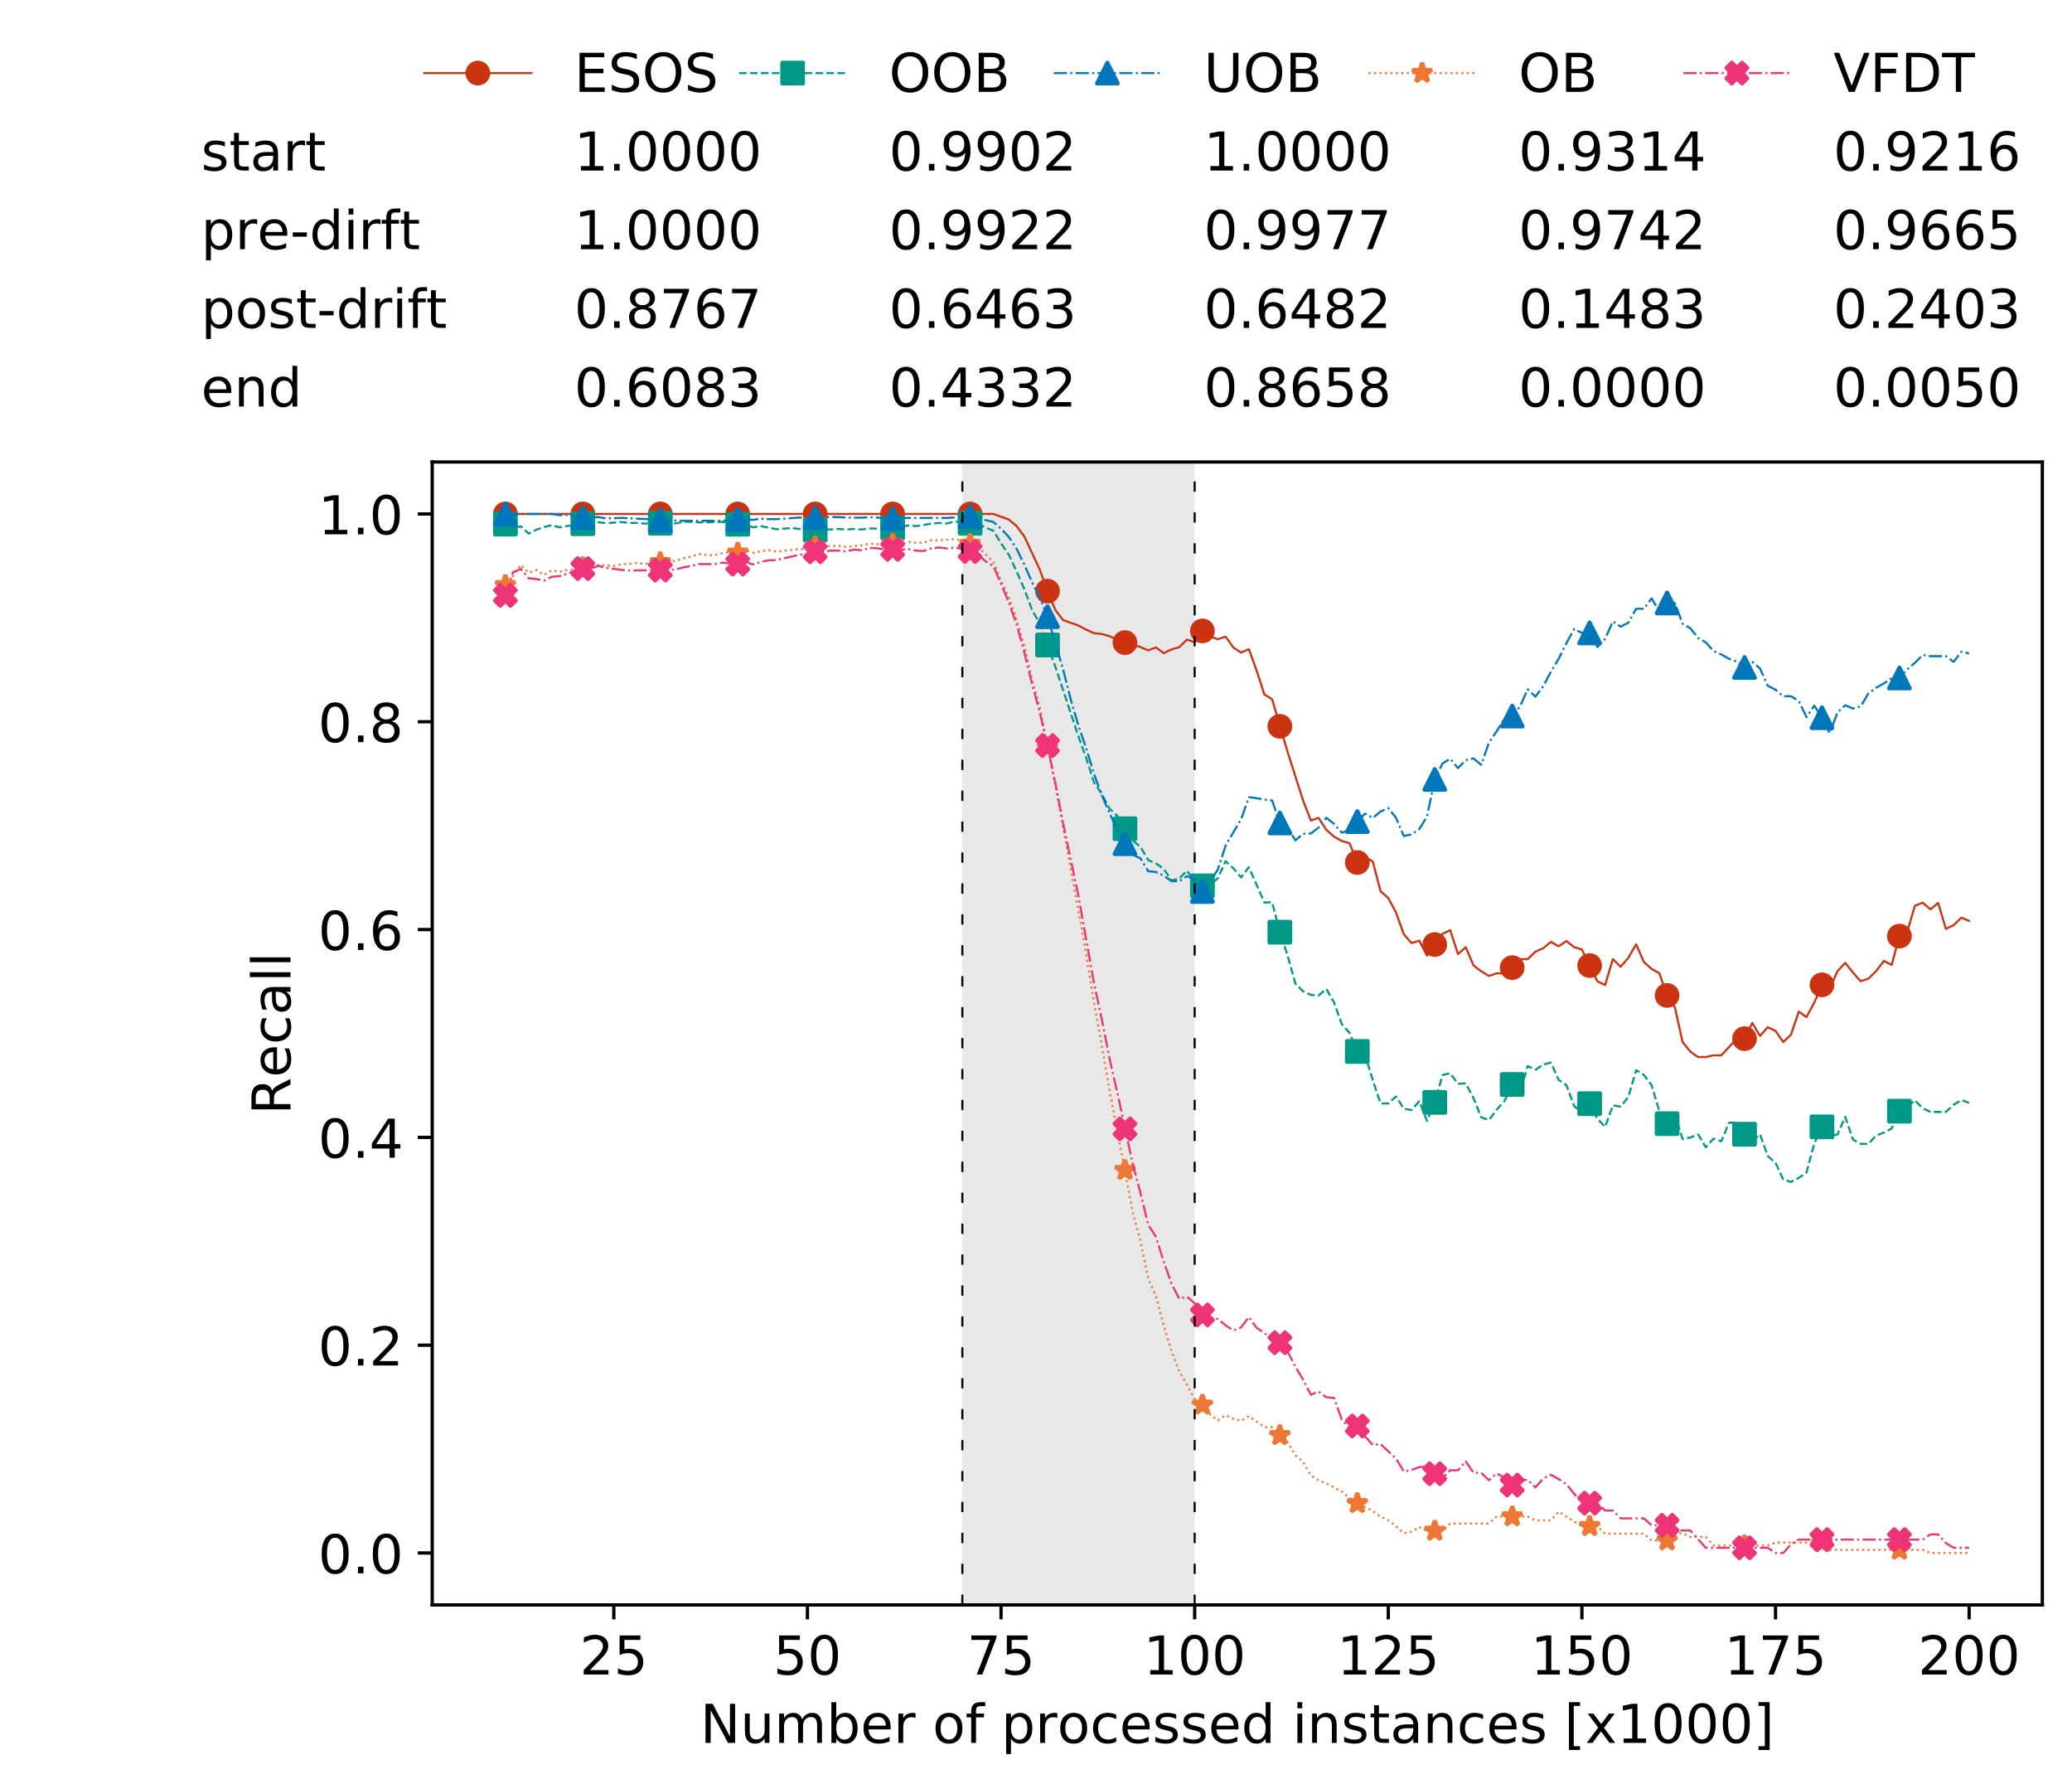 <?xml version="1.0" encoding="utf-8" standalone="no"?>
<!DOCTYPE svg PUBLIC "-//W3C//DTD SVG 1.1//EN"
  "http://www.w3.org/Graphics/SVG/1.1/DTD/svg11.dtd">
<!-- Created with matplotlib (https://matplotlib.org/) -->
<svg height="432.615pt" version="1.1" viewBox="0 0 502.65 432.615" width="502.65pt" xmlns="http://www.w3.org/2000/svg" xmlns:xlink="http://www.w3.org/1999/xlink">
 <defs>
  <style type="text/css">
*{stroke-linecap:butt;stroke-linejoin:round;white-space:pre;}
  </style>
 </defs>
 <g id="figure_1">
  <g id="patch_1">
   <path d="M 0 432.615 
L 502.65 432.615 
L 502.65 0 
L 0 0 
z
" style="fill:#ffffff;"/>
  </g>
  <g id="axes_1">
   <g id="patch_2">
    <path d="M 104.85 389.252 
L 495.45 389.252 
L 495.45 112.052 
L 104.85 112.052 
z
" style="fill:#ffffff;"/>
   </g>
   <g id="patch_3">
    <path clip-path="url(#pbfa3ab9e4b)" d="M 289.817 389.252 
L 289.817 112.052 
L 233.453 112.052 
L 233.453 389.252 
z
" style="fill:#d3d3d3;opacity:0.5;"/>
   </g>
   <g id="matplotlib.axis_1">
    <g id="xtick_1">
     <g id="line2d_1">
      <defs>
       <path d="M 0 0 
L 0 3.5 
" id="m3bd6dfc0a9" style="stroke:#000000;stroke-width:0.8;"/>
      </defs>
      <g>
       <use style="stroke:#000000;stroke-width:0.8;" x="148.908" xlink:href="#m3bd6dfc0a9" y="389.252"/>
      </g>
     </g>
     <g id="text_1">
      <!-- 25 -->
      <defs>
       <path d="M 19.188 8.297 
L 53.609 8.297 
L 53.609 0 
L 7.328 0 
L 7.328 8.297 
Q 12.938 14.109 22.625 23.891 
Q 32.328 33.688 34.812 36.531 
Q 39.547 41.844 41.422 45.531 
Q 43.312 49.219 43.312 52.781 
Q 43.312 58.594 39.234 62.25 
Q 35.156 65.922 28.609 65.922 
Q 23.969 65.922 18.812 64.312 
Q 13.672 62.703 7.812 59.422 
L 7.812 69.391 
Q 13.766 71.781 18.938 73 
Q 24.125 74.219 28.422 74.219 
Q 39.75 74.219 46.484 68.547 
Q 53.219 62.891 53.219 53.422 
Q 53.219 48.922 51.531 44.891 
Q 49.859 40.875 45.406 35.406 
Q 44.188 33.984 37.641 27.219 
Q 31.109 20.453 19.188 8.297 
z
" id="DejaVuSans-50"/>
       <path d="M 10.797 72.906 
L 49.516 72.906 
L 49.516 64.594 
L 19.828 64.594 
L 19.828 46.734 
Q 21.969 47.469 24.109 47.828 
Q 26.266 48.188 28.422 48.188 
Q 40.625 48.188 47.75 41.5 
Q 54.891 34.812 54.891 23.391 
Q 54.891 11.625 47.562 5.094 
Q 40.234 -1.422 26.906 -1.422 
Q 22.312 -1.422 17.547 -0.641 
Q 12.797 0.141 7.719 1.703 
L 7.719 11.625 
Q 12.109 9.234 16.797 8.062 
Q 21.484 6.891 26.703 6.891 
Q 35.156 6.891 40.078 11.328 
Q 45.016 15.766 45.016 23.391 
Q 45.016 31 40.078 35.438 
Q 35.156 39.891 26.703 39.891 
Q 22.75 39.891 18.812 39.016 
Q 14.891 38.141 10.797 36.281 
z
" id="DejaVuSans-53"/>
      </defs>
      <g transform="translate(140.636 406.13)scale(0.13 -0.13)">
       <use xlink:href="#DejaVuSans-50"/>
       <use x="63.623" xlink:href="#DejaVuSans-53"/>
      </g>
     </g>
    </g>
    <g id="xtick_2">
     <g id="line2d_2">
      <g>
       <use style="stroke:#000000;stroke-width:0.8;" x="195.877" xlink:href="#m3bd6dfc0a9" y="389.252"/>
      </g>
     </g>
     <g id="text_2">
      <!-- 50 -->
      <defs>
       <path d="M 31.781 66.406 
Q 24.172 66.406 20.328 58.906 
Q 16.5 51.422 16.5 36.375 
Q 16.5 21.391 20.328 13.891 
Q 24.172 6.391 31.781 6.391 
Q 39.453 6.391 43.281 13.891 
Q 47.125 21.391 47.125 36.375 
Q 47.125 51.422 43.281 58.906 
Q 39.453 66.406 31.781 66.406 
z
M 31.781 74.219 
Q 44.047 74.219 50.516 64.516 
Q 56.984 54.828 56.984 36.375 
Q 56.984 17.969 50.516 8.266 
Q 44.047 -1.422 31.781 -1.422 
Q 19.531 -1.422 13.062 8.266 
Q 6.594 17.969 6.594 36.375 
Q 6.594 54.828 13.062 64.516 
Q 19.531 74.219 31.781 74.219 
z
" id="DejaVuSans-48"/>
      </defs>
      <g transform="translate(187.606 406.13)scale(0.13 -0.13)">
       <use xlink:href="#DejaVuSans-53"/>
       <use x="63.623" xlink:href="#DejaVuSans-48"/>
      </g>
     </g>
    </g>
    <g id="xtick_3">
     <g id="line2d_3">
      <g>
       <use style="stroke:#000000;stroke-width:0.8;" x="242.847" xlink:href="#m3bd6dfc0a9" y="389.252"/>
      </g>
     </g>
     <g id="text_3">
      <!-- 75 -->
      <defs>
       <path d="M 8.203 72.906 
L 55.078 72.906 
L 55.078 68.703 
L 28.609 0 
L 18.312 0 
L 43.219 64.594 
L 8.203 64.594 
z
" id="DejaVuSans-55"/>
      </defs>
      <g transform="translate(234.576 406.13)scale(0.13 -0.13)">
       <use xlink:href="#DejaVuSans-55"/>
       <use x="63.623" xlink:href="#DejaVuSans-53"/>
      </g>
     </g>
    </g>
    <g id="xtick_4">
     <g id="line2d_4">
      <g>
       <use style="stroke:#000000;stroke-width:0.8;" x="289.817" xlink:href="#m3bd6dfc0a9" y="389.252"/>
      </g>
     </g>
     <g id="text_4">
      <!-- 100 -->
      <defs>
       <path d="M 12.406 8.297 
L 28.516 8.297 
L 28.516 63.922 
L 10.984 60.406 
L 10.984 69.391 
L 28.422 72.906 
L 38.281 72.906 
L 38.281 8.297 
L 54.391 8.297 
L 54.391 0 
L 12.406 0 
z
" id="DejaVuSans-49"/>
      </defs>
      <g transform="translate(277.41 406.13)scale(0.13 -0.13)">
       <use xlink:href="#DejaVuSans-49"/>
       <use x="63.623" xlink:href="#DejaVuSans-48"/>
       <use x="127.246" xlink:href="#DejaVuSans-48"/>
      </g>
     </g>
    </g>
    <g id="xtick_5">
     <g id="line2d_5">
      <g>
       <use style="stroke:#000000;stroke-width:0.8;" x="336.786" xlink:href="#m3bd6dfc0a9" y="389.252"/>
      </g>
     </g>
     <g id="text_5">
      <!-- 125 -->
      <g transform="translate(324.379 406.13)scale(0.13 -0.13)">
       <use xlink:href="#DejaVuSans-49"/>
       <use x="63.623" xlink:href="#DejaVuSans-50"/>
       <use x="127.246" xlink:href="#DejaVuSans-53"/>
      </g>
     </g>
    </g>
    <g id="xtick_6">
     <g id="line2d_6">
      <g>
       <use style="stroke:#000000;stroke-width:0.8;" x="383.756" xlink:href="#m3bd6dfc0a9" y="389.252"/>
      </g>
     </g>
     <g id="text_6">
      <!-- 150 -->
      <g transform="translate(371.349 406.13)scale(0.13 -0.13)">
       <use xlink:href="#DejaVuSans-49"/>
       <use x="63.623" xlink:href="#DejaVuSans-53"/>
       <use x="127.246" xlink:href="#DejaVuSans-48"/>
      </g>
     </g>
    </g>
    <g id="xtick_7">
     <g id="line2d_7">
      <g>
       <use style="stroke:#000000;stroke-width:0.8;" x="430.726" xlink:href="#m3bd6dfc0a9" y="389.252"/>
      </g>
     </g>
     <g id="text_7">
      <!-- 175 -->
      <g transform="translate(418.319 406.13)scale(0.13 -0.13)">
       <use xlink:href="#DejaVuSans-49"/>
       <use x="63.623" xlink:href="#DejaVuSans-55"/>
       <use x="127.246" xlink:href="#DejaVuSans-53"/>
      </g>
     </g>
    </g>
    <g id="xtick_8">
     <g id="line2d_8">
      <g>
       <use style="stroke:#000000;stroke-width:0.8;" x="477.695" xlink:href="#m3bd6dfc0a9" y="389.252"/>
      </g>
     </g>
     <g id="text_8">
      <!-- 200 -->
      <g transform="translate(465.289 406.13)scale(0.13 -0.13)">
       <use xlink:href="#DejaVuSans-50"/>
       <use x="63.623" xlink:href="#DejaVuSans-48"/>
       <use x="127.246" xlink:href="#DejaVuSans-48"/>
      </g>
     </g>
    </g>
    <g id="text_9">
     <!-- Number of processed instances [x1000] -->
     <defs>
      <path d="M 9.812 72.906 
L 23.094 72.906 
L 55.422 11.922 
L 55.422 72.906 
L 64.984 72.906 
L 64.984 0 
L 51.703 0 
L 19.391 60.984 
L 19.391 0 
L 9.812 0 
z
" id="DejaVuSans-78"/>
      <path d="M 8.5 21.578 
L 8.5 54.688 
L 17.484 54.688 
L 17.484 21.922 
Q 17.484 14.156 20.5 10.266 
Q 23.531 6.391 29.594 6.391 
Q 36.859 6.391 41.078 11.031 
Q 45.312 15.672 45.312 23.688 
L 45.312 54.688 
L 54.297 54.688 
L 54.297 0 
L 45.312 0 
L 45.312 8.406 
Q 42.047 3.422 37.719 1 
Q 33.406 -1.422 27.688 -1.422 
Q 18.266 -1.422 13.375 4.438 
Q 8.5 10.297 8.5 21.578 
z
M 31.109 56 
z
" id="DejaVuSans-117"/>
      <path d="M 52 44.188 
Q 55.375 50.25 60.062 53.125 
Q 64.75 56 71.094 56 
Q 79.641 56 84.281 50.016 
Q 88.922 44.047 88.922 33.016 
L 88.922 0 
L 79.891 0 
L 79.891 32.719 
Q 79.891 40.578 77.094 44.375 
Q 74.312 48.188 68.609 48.188 
Q 61.625 48.188 57.562 43.547 
Q 53.516 38.922 53.516 30.906 
L 53.516 0 
L 44.484 0 
L 44.484 32.719 
Q 44.484 40.625 41.703 44.406 
Q 38.922 48.188 33.109 48.188 
Q 26.219 48.188 22.156 43.531 
Q 18.109 38.875 18.109 30.906 
L 18.109 0 
L 9.078 0 
L 9.078 54.688 
L 18.109 54.688 
L 18.109 46.188 
Q 21.188 51.219 25.484 53.609 
Q 29.781 56 35.688 56 
Q 41.656 56 45.828 52.969 
Q 50 49.953 52 44.188 
z
" id="DejaVuSans-109"/>
      <path d="M 48.688 27.297 
Q 48.688 37.203 44.609 42.844 
Q 40.531 48.484 33.406 48.484 
Q 26.266 48.484 22.188 42.844 
Q 18.109 37.203 18.109 27.297 
Q 18.109 17.391 22.188 11.75 
Q 26.266 6.109 33.406 6.109 
Q 40.531 6.109 44.609 11.75 
Q 48.688 17.391 48.688 27.297 
z
M 18.109 46.391 
Q 20.953 51.266 25.266 53.625 
Q 29.594 56 35.594 56 
Q 45.562 56 51.781 48.094 
Q 58.016 40.188 58.016 27.297 
Q 58.016 14.406 51.781 6.484 
Q 45.562 -1.422 35.594 -1.422 
Q 29.594 -1.422 25.266 0.953 
Q 20.953 3.328 18.109 8.203 
L 18.109 0 
L 9.078 0 
L 9.078 75.984 
L 18.109 75.984 
z
" id="DejaVuSans-98"/>
      <path d="M 56.203 29.594 
L 56.203 25.203 
L 14.891 25.203 
Q 15.484 15.922 20.484 11.062 
Q 25.484 6.203 34.422 6.203 
Q 39.594 6.203 44.453 7.469 
Q 49.312 8.734 54.109 11.281 
L 54.109 2.781 
Q 49.266 0.734 44.188 -0.344 
Q 39.109 -1.422 33.891 -1.422 
Q 20.797 -1.422 13.156 6.188 
Q 5.516 13.812 5.516 26.812 
Q 5.516 40.234 12.766 48.109 
Q 20.016 56 32.328 56 
Q 43.359 56 49.781 48.891 
Q 56.203 41.797 56.203 29.594 
z
M 47.219 32.234 
Q 47.125 39.594 43.094 43.984 
Q 39.062 48.391 32.422 48.391 
Q 24.906 48.391 20.391 44.141 
Q 15.875 39.891 15.188 32.172 
z
" id="DejaVuSans-101"/>
      <path d="M 41.109 46.297 
Q 39.594 47.172 37.812 47.578 
Q 36.031 48 33.891 48 
Q 26.266 48 22.188 43.047 
Q 18.109 38.094 18.109 28.812 
L 18.109 0 
L 9.078 0 
L 9.078 54.688 
L 18.109 54.688 
L 18.109 46.188 
Q 20.953 51.172 25.484 53.578 
Q 30.031 56 36.531 56 
Q 37.453 56 38.578 55.875 
Q 39.703 55.766 41.062 55.516 
z
" id="DejaVuSans-114"/>
      <path id="DejaVuSans-32"/>
      <path d="M 30.609 48.391 
Q 23.391 48.391 19.188 42.75 
Q 14.984 37.109 14.984 27.297 
Q 14.984 17.484 19.156 11.844 
Q 23.344 6.203 30.609 6.203 
Q 37.797 6.203 41.984 11.859 
Q 46.188 17.531 46.188 27.297 
Q 46.188 37.016 41.984 42.703 
Q 37.797 48.391 30.609 48.391 
z
M 30.609 56 
Q 42.328 56 49.016 48.375 
Q 55.719 40.766 55.719 27.297 
Q 55.719 13.875 49.016 6.219 
Q 42.328 -1.422 30.609 -1.422 
Q 18.844 -1.422 12.172 6.219 
Q 5.516 13.875 5.516 27.297 
Q 5.516 40.766 12.172 48.375 
Q 18.844 56 30.609 56 
z
" id="DejaVuSans-111"/>
      <path d="M 37.109 75.984 
L 37.109 68.5 
L 28.516 68.5 
Q 23.688 68.5 21.797 66.547 
Q 19.922 64.594 19.922 59.516 
L 19.922 54.688 
L 34.719 54.688 
L 34.719 47.703 
L 19.922 47.703 
L 19.922 0 
L 10.891 0 
L 10.891 47.703 
L 2.297 47.703 
L 2.297 54.688 
L 10.891 54.688 
L 10.891 58.5 
Q 10.891 67.625 15.141 71.797 
Q 19.391 75.984 28.609 75.984 
z
" id="DejaVuSans-102"/>
      <path d="M 18.109 8.203 
L 18.109 -20.797 
L 9.078 -20.797 
L 9.078 54.688 
L 18.109 54.688 
L 18.109 46.391 
Q 20.953 51.266 25.266 53.625 
Q 29.594 56 35.594 56 
Q 45.562 56 51.781 48.094 
Q 58.016 40.188 58.016 27.297 
Q 58.016 14.406 51.781 6.484 
Q 45.562 -1.422 35.594 -1.422 
Q 29.594 -1.422 25.266 0.953 
Q 20.953 3.328 18.109 8.203 
z
M 48.688 27.297 
Q 48.688 37.203 44.609 42.844 
Q 40.531 48.484 33.406 48.484 
Q 26.266 48.484 22.188 42.844 
Q 18.109 37.203 18.109 27.297 
Q 18.109 17.391 22.188 11.75 
Q 26.266 6.109 33.406 6.109 
Q 40.531 6.109 44.609 11.75 
Q 48.688 17.391 48.688 27.297 
z
" id="DejaVuSans-112"/>
      <path d="M 48.781 52.594 
L 48.781 44.188 
Q 44.969 46.297 41.141 47.344 
Q 37.312 48.391 33.406 48.391 
Q 24.656 48.391 19.812 42.844 
Q 14.984 37.312 14.984 27.297 
Q 14.984 17.281 19.812 11.734 
Q 24.656 6.203 33.406 6.203 
Q 37.312 6.203 41.141 7.25 
Q 44.969 8.297 48.781 10.406 
L 48.781 2.094 
Q 45.016 0.344 40.984 -0.531 
Q 36.969 -1.422 32.422 -1.422 
Q 20.062 -1.422 12.781 6.344 
Q 5.516 14.109 5.516 27.297 
Q 5.516 40.672 12.859 48.328 
Q 20.219 56 33.016 56 
Q 37.156 56 41.109 55.141 
Q 45.062 54.297 48.781 52.594 
z
" id="DejaVuSans-99"/>
      <path d="M 44.281 53.078 
L 44.281 44.578 
Q 40.484 46.531 36.375 47.5 
Q 32.281 48.484 27.875 48.484 
Q 21.188 48.484 17.844 46.438 
Q 14.5 44.391 14.5 40.281 
Q 14.5 37.156 16.891 35.375 
Q 19.281 33.594 26.516 31.984 
L 29.594 31.297 
Q 39.156 29.25 43.188 25.516 
Q 47.219 21.781 47.219 15.094 
Q 47.219 7.469 41.188 3.016 
Q 35.156 -1.422 24.609 -1.422 
Q 20.219 -1.422 15.453 -0.562 
Q 10.688 0.297 5.422 2 
L 5.422 11.281 
Q 10.406 8.688 15.234 7.391 
Q 20.062 6.109 24.812 6.109 
Q 31.156 6.109 34.562 8.281 
Q 37.984 10.453 37.984 14.406 
Q 37.984 18.062 35.516 20.016 
Q 33.062 21.969 24.703 23.781 
L 21.578 24.516 
Q 13.234 26.266 9.516 29.906 
Q 5.812 33.547 5.812 39.891 
Q 5.812 47.609 11.281 51.797 
Q 16.75 56 26.812 56 
Q 31.781 56 36.172 55.266 
Q 40.578 54.547 44.281 53.078 
z
" id="DejaVuSans-115"/>
      <path d="M 45.406 46.391 
L 45.406 75.984 
L 54.391 75.984 
L 54.391 0 
L 45.406 0 
L 45.406 8.203 
Q 42.578 3.328 38.25 0.953 
Q 33.938 -1.422 27.875 -1.422 
Q 17.969 -1.422 11.734 6.484 
Q 5.516 14.406 5.516 27.297 
Q 5.516 40.188 11.734 48.094 
Q 17.969 56 27.875 56 
Q 33.938 56 38.25 53.625 
Q 42.578 51.266 45.406 46.391 
z
M 14.797 27.297 
Q 14.797 17.391 18.875 11.75 
Q 22.953 6.109 30.078 6.109 
Q 37.203 6.109 41.297 11.75 
Q 45.406 17.391 45.406 27.297 
Q 45.406 37.203 41.297 42.844 
Q 37.203 48.484 30.078 48.484 
Q 22.953 48.484 18.875 42.844 
Q 14.797 37.203 14.797 27.297 
z
" id="DejaVuSans-100"/>
      <path d="M 9.422 54.688 
L 18.406 54.688 
L 18.406 0 
L 9.422 0 
z
M 9.422 75.984 
L 18.406 75.984 
L 18.406 64.594 
L 9.422 64.594 
z
" id="DejaVuSans-105"/>
      <path d="M 54.891 33.016 
L 54.891 0 
L 45.906 0 
L 45.906 32.719 
Q 45.906 40.484 42.875 44.328 
Q 39.844 48.188 33.797 48.188 
Q 26.516 48.188 22.312 43.547 
Q 18.109 38.922 18.109 30.906 
L 18.109 0 
L 9.078 0 
L 9.078 54.688 
L 18.109 54.688 
L 18.109 46.188 
Q 21.344 51.125 25.703 53.562 
Q 30.078 56 35.797 56 
Q 45.219 56 50.047 50.172 
Q 54.891 44.344 54.891 33.016 
z
" id="DejaVuSans-110"/>
      <path d="M 18.312 70.219 
L 18.312 54.688 
L 36.812 54.688 
L 36.812 47.703 
L 18.312 47.703 
L 18.312 18.016 
Q 18.312 11.328 20.141 9.422 
Q 21.969 7.516 27.594 7.516 
L 36.812 7.516 
L 36.812 0 
L 27.594 0 
Q 17.188 0 13.234 3.875 
Q 9.281 7.766 9.281 18.016 
L 9.281 47.703 
L 2.688 47.703 
L 2.688 54.688 
L 9.281 54.688 
L 9.281 70.219 
z
" id="DejaVuSans-116"/>
      <path d="M 34.281 27.484 
Q 23.391 27.484 19.188 25 
Q 14.984 22.516 14.984 16.5 
Q 14.984 11.719 18.141 8.906 
Q 21.297 6.109 26.703 6.109 
Q 34.188 6.109 38.703 11.406 
Q 43.219 16.703 43.219 25.484 
L 43.219 27.484 
z
M 52.203 31.203 
L 52.203 0 
L 43.219 0 
L 43.219 8.297 
Q 40.141 3.328 35.547 0.953 
Q 30.953 -1.422 24.312 -1.422 
Q 15.922 -1.422 10.953 3.297 
Q 6 8.016 6 15.922 
Q 6 25.141 12.172 29.828 
Q 18.359 34.516 30.609 34.516 
L 43.219 34.516 
L 43.219 35.406 
Q 43.219 41.609 39.141 45 
Q 35.062 48.391 27.688 48.391 
Q 23 48.391 18.547 47.266 
Q 14.109 46.141 10.016 43.891 
L 10.016 52.203 
Q 14.938 54.109 19.578 55.047 
Q 24.219 56 28.609 56 
Q 40.484 56 46.344 49.844 
Q 52.203 43.703 52.203 31.203 
z
" id="DejaVuSans-97"/>
      <path d="M 8.594 75.984 
L 29.297 75.984 
L 29.297 69 
L 17.578 69 
L 17.578 -6.203 
L 29.297 -6.203 
L 29.297 -13.188 
L 8.594 -13.188 
z
" id="DejaVuSans-91"/>
      <path d="M 54.891 54.688 
L 35.109 28.078 
L 55.906 0 
L 45.312 0 
L 29.391 21.484 
L 13.484 0 
L 2.875 0 
L 24.125 28.609 
L 4.688 54.688 
L 15.281 54.688 
L 29.781 35.203 
L 44.281 54.688 
z
" id="DejaVuSans-120"/>
      <path d="M 30.422 75.984 
L 30.422 -13.188 
L 9.719 -13.188 
L 9.719 -6.203 
L 21.391 -6.203 
L 21.391 69 
L 9.719 69 
L 9.719 75.984 
z
" id="DejaVuSans-93"/>
     </defs>
     <g transform="translate(169.881 422.711)scale(0.13 -0.13)">
      <use xlink:href="#DejaVuSans-78"/>
      <use x="74.805" xlink:href="#DejaVuSans-117"/>
      <use x="138.184" xlink:href="#DejaVuSans-109"/>
      <use x="235.596" xlink:href="#DejaVuSans-98"/>
      <use x="299.072" xlink:href="#DejaVuSans-101"/>
      <use x="360.596" xlink:href="#DejaVuSans-114"/>
      <use x="401.709" xlink:href="#DejaVuSans-32"/>
      <use x="433.496" xlink:href="#DejaVuSans-111"/>
      <use x="494.678" xlink:href="#DejaVuSans-102"/>
      <use x="529.883" xlink:href="#DejaVuSans-32"/>
      <use x="561.67" xlink:href="#DejaVuSans-112"/>
      <use x="625.146" xlink:href="#DejaVuSans-114"/>
      <use x="666.229" xlink:href="#DejaVuSans-111"/>
      <use x="727.41" xlink:href="#DejaVuSans-99"/>
      <use x="782.391" xlink:href="#DejaVuSans-101"/>
      <use x="843.914" xlink:href="#DejaVuSans-115"/>
      <use x="896.014" xlink:href="#DejaVuSans-115"/>
      <use x="948.113" xlink:href="#DejaVuSans-101"/>
      <use x="1009.637" xlink:href="#DejaVuSans-100"/>
      <use x="1073.113" xlink:href="#DejaVuSans-32"/>
      <use x="1104.9" xlink:href="#DejaVuSans-105"/>
      <use x="1132.684" xlink:href="#DejaVuSans-110"/>
      <use x="1196.062" xlink:href="#DejaVuSans-115"/>
      <use x="1248.162" xlink:href="#DejaVuSans-116"/>
      <use x="1287.371" xlink:href="#DejaVuSans-97"/>
      <use x="1348.65" xlink:href="#DejaVuSans-110"/>
      <use x="1412.029" xlink:href="#DejaVuSans-99"/>
      <use x="1467.01" xlink:href="#DejaVuSans-101"/>
      <use x="1528.533" xlink:href="#DejaVuSans-115"/>
      <use x="1580.633" xlink:href="#DejaVuSans-32"/>
      <use x="1612.42" xlink:href="#DejaVuSans-91"/>
      <use x="1651.434" xlink:href="#DejaVuSans-120"/>
      <use x="1710.613" xlink:href="#DejaVuSans-49"/>
      <use x="1774.236" xlink:href="#DejaVuSans-48"/>
      <use x="1837.859" xlink:href="#DejaVuSans-48"/>
      <use x="1901.482" xlink:href="#DejaVuSans-48"/>
      <use x="1965.105" xlink:href="#DejaVuSans-93"/>
     </g>
    </g>
   </g>
   <g id="matplotlib.axis_2">
    <g id="ytick_1">
     <g id="line2d_9">
      <defs>
       <path d="M 0 0 
L -3.5 0 
" id="m9c1c46d604" style="stroke:#000000;stroke-width:0.8;"/>
      </defs>
      <g>
       <use style="stroke:#000000;stroke-width:0.8;" x="104.85" xlink:href="#m9c1c46d604" y="376.652"/>
      </g>
     </g>
     <g id="text_10">
      <!-- 0.0 -->
      <defs>
       <path d="M 10.688 12.406 
L 21 12.406 
L 21 0 
L 10.688 0 
z
" id="DejaVuSans-46"/>
      </defs>
      <g transform="translate(77.176 381.591)scale(0.13 -0.13)">
       <use xlink:href="#DejaVuSans-48"/>
       <use x="63.623" xlink:href="#DejaVuSans-46"/>
       <use x="95.41" xlink:href="#DejaVuSans-48"/>
      </g>
     </g>
    </g>
    <g id="ytick_2">
     <g id="line2d_10">
      <g>
       <use style="stroke:#000000;stroke-width:0.8;" x="104.85" xlink:href="#m9c1c46d604" y="326.252"/>
      </g>
     </g>
     <g id="text_11">
      <!-- 0.2 -->
      <g transform="translate(77.176 331.191)scale(0.13 -0.13)">
       <use xlink:href="#DejaVuSans-48"/>
       <use x="63.623" xlink:href="#DejaVuSans-46"/>
       <use x="95.41" xlink:href="#DejaVuSans-50"/>
      </g>
     </g>
    </g>
    <g id="ytick_3">
     <g id="line2d_11">
      <g>
       <use style="stroke:#000000;stroke-width:0.8;" x="104.85" xlink:href="#m9c1c46d604" y="275.852"/>
      </g>
     </g>
     <g id="text_12">
      <!-- 0.4 -->
      <defs>
       <path d="M 37.797 64.312 
L 12.891 25.391 
L 37.797 25.391 
z
M 35.203 72.906 
L 47.609 72.906 
L 47.609 25.391 
L 58.016 25.391 
L 58.016 17.188 
L 47.609 17.188 
L 47.609 0 
L 37.797 0 
L 37.797 17.188 
L 4.891 17.188 
L 4.891 26.703 
z
" id="DejaVuSans-52"/>
      </defs>
      <g transform="translate(77.176 280.791)scale(0.13 -0.13)">
       <use xlink:href="#DejaVuSans-48"/>
       <use x="63.623" xlink:href="#DejaVuSans-46"/>
       <use x="95.41" xlink:href="#DejaVuSans-52"/>
      </g>
     </g>
    </g>
    <g id="ytick_4">
     <g id="line2d_12">
      <g>
       <use style="stroke:#000000;stroke-width:0.8;" x="104.85" xlink:href="#m9c1c46d604" y="225.452"/>
      </g>
     </g>
     <g id="text_13">
      <!-- 0.6 -->
      <defs>
       <path d="M 33.016 40.375 
Q 26.375 40.375 22.484 35.828 
Q 18.609 31.297 18.609 23.391 
Q 18.609 15.531 22.484 10.953 
Q 26.375 6.391 33.016 6.391 
Q 39.656 6.391 43.531 10.953 
Q 47.406 15.531 47.406 23.391 
Q 47.406 31.297 43.531 35.828 
Q 39.656 40.375 33.016 40.375 
z
M 52.594 71.297 
L 52.594 62.312 
Q 48.875 64.062 45.094 64.984 
Q 41.312 65.922 37.594 65.922 
Q 27.828 65.922 22.672 59.328 
Q 17.531 52.734 16.797 39.406 
Q 19.672 43.656 24.016 45.922 
Q 28.375 48.188 33.594 48.188 
Q 44.578 48.188 50.953 41.516 
Q 57.328 34.859 57.328 23.391 
Q 57.328 12.156 50.688 5.359 
Q 44.047 -1.422 33.016 -1.422 
Q 20.359 -1.422 13.672 8.266 
Q 6.984 17.969 6.984 36.375 
Q 6.984 53.656 15.188 63.938 
Q 23.391 74.219 37.203 74.219 
Q 40.922 74.219 44.703 73.484 
Q 48.484 72.75 52.594 71.297 
z
" id="DejaVuSans-54"/>
      </defs>
      <g transform="translate(77.176 230.391)scale(0.13 -0.13)">
       <use xlink:href="#DejaVuSans-48"/>
       <use x="63.623" xlink:href="#DejaVuSans-46"/>
       <use x="95.41" xlink:href="#DejaVuSans-54"/>
      </g>
     </g>
    </g>
    <g id="ytick_5">
     <g id="line2d_13">
      <g>
       <use style="stroke:#000000;stroke-width:0.8;" x="104.85" xlink:href="#m9c1c46d604" y="175.052"/>
      </g>
     </g>
     <g id="text_14">
      <!-- 0.8 -->
      <defs>
       <path d="M 31.781 34.625 
Q 24.75 34.625 20.719 30.859 
Q 16.703 27.094 16.703 20.516 
Q 16.703 13.922 20.719 10.156 
Q 24.75 6.391 31.781 6.391 
Q 38.812 6.391 42.859 10.172 
Q 46.922 13.969 46.922 20.516 
Q 46.922 27.094 42.891 30.859 
Q 38.875 34.625 31.781 34.625 
z
M 21.922 38.812 
Q 15.578 40.375 12.031 44.719 
Q 8.5 49.078 8.5 55.328 
Q 8.5 64.062 14.719 69.141 
Q 20.953 74.219 31.781 74.219 
Q 42.672 74.219 48.875 69.141 
Q 55.078 64.062 55.078 55.328 
Q 55.078 49.078 51.531 44.719 
Q 48 40.375 41.703 38.812 
Q 48.828 37.156 52.797 32.312 
Q 56.781 27.484 56.781 20.516 
Q 56.781 9.906 50.312 4.234 
Q 43.844 -1.422 31.781 -1.422 
Q 19.734 -1.422 13.25 4.234 
Q 6.781 9.906 6.781 20.516 
Q 6.781 27.484 10.781 32.312 
Q 14.797 37.156 21.922 38.812 
z
M 18.312 54.391 
Q 18.312 48.734 21.844 45.562 
Q 25.391 42.391 31.781 42.391 
Q 38.141 42.391 41.719 45.562 
Q 45.312 48.734 45.312 54.391 
Q 45.312 60.062 41.719 63.234 
Q 38.141 66.406 31.781 66.406 
Q 25.391 66.406 21.844 63.234 
Q 18.312 60.062 18.312 54.391 
z
" id="DejaVuSans-56"/>
      </defs>
      <g transform="translate(77.176 179.991)scale(0.13 -0.13)">
       <use xlink:href="#DejaVuSans-48"/>
       <use x="63.623" xlink:href="#DejaVuSans-46"/>
       <use x="95.41" xlink:href="#DejaVuSans-56"/>
      </g>
     </g>
    </g>
    <g id="ytick_6">
     <g id="line2d_14">
      <g>
       <use style="stroke:#000000;stroke-width:0.8;" x="104.85" xlink:href="#m9c1c46d604" y="124.652"/>
      </g>
     </g>
     <g id="text_15">
      <!-- 1.0 -->
      <g transform="translate(77.176 129.591)scale(0.13 -0.13)">
       <use xlink:href="#DejaVuSans-49"/>
       <use x="63.623" xlink:href="#DejaVuSans-46"/>
       <use x="95.41" xlink:href="#DejaVuSans-48"/>
      </g>
     </g>
    </g>
    <g id="text_16">
     <!-- Recall -->
     <defs>
      <path d="M 44.391 34.188 
Q 47.562 33.109 50.562 29.594 
Q 53.562 26.078 56.594 19.922 
L 66.609 0 
L 56 0 
L 46.688 18.703 
Q 43.062 26.031 39.672 28.422 
Q 36.281 30.812 30.422 30.812 
L 19.672 30.812 
L 19.672 0 
L 9.812 0 
L 9.812 72.906 
L 32.078 72.906 
Q 44.578 72.906 50.734 67.672 
Q 56.891 62.453 56.891 51.906 
Q 56.891 45.016 53.688 40.469 
Q 50.484 35.938 44.391 34.188 
z
M 19.672 64.797 
L 19.672 38.922 
L 32.078 38.922 
Q 39.203 38.922 42.844 42.219 
Q 46.484 45.516 46.484 51.906 
Q 46.484 58.297 42.844 61.547 
Q 39.203 64.797 32.078 64.797 
z
" id="DejaVuSans-82"/>
      <path d="M 9.422 75.984 
L 18.406 75.984 
L 18.406 0 
L 9.422 0 
z
" id="DejaVuSans-108"/>
     </defs>
     <g transform="translate(70.472 270.333)rotate(-90)scale(0.13 -0.13)">
      <use xlink:href="#DejaVuSans-82"/>
      <use x="69.42" xlink:href="#DejaVuSans-101"/>
      <use x="130.943" xlink:href="#DejaVuSans-99"/>
      <use x="185.924" xlink:href="#DejaVuSans-97"/>
      <use x="247.203" xlink:href="#DejaVuSans-108"/>
      <use x="274.986" xlink:href="#DejaVuSans-108"/>
     </g>
    </g>
   </g>
   <g id="line2d_15"/>
   <g id="line2d_16"/>
   <g id="line2d_17"/>
   <g id="line2d_18"/>
   <g id="line2d_19"/>
   <g id="line2d_20">
    <path clip-path="url(#pbfa3ab9e4b)" d="M 122.605 124.652 
L 240.968 124.652 
L 244.726 125.999 
L 246.605 127.594 
L 248.483 130.08 
L 252.241 138.135 
L 254.12 143.369 
L 255.998 147.905 
L 257.877 150.376 
L 261.635 151.733 
L 263.514 152.721 
L 265.392 153.561 
L 267.271 153.767 
L 269.15 154.282 
L 271.029 155.204 
L 274.786 156.41 
L 276.665 156.935 
L 278.544 157.722 
L 280.423 157.03 
L 282.302 158.408 
L 284.18 157.513 
L 286.059 156.964 
L 287.938 155.137 
L 289.817 155.735 
L 291.695 153.021 
L 293.574 154.365 
L 295.453 155.044 
L 297.332 154.414 
L 299.211 157.047 
L 301.089 158.283 
L 302.968 157.443 
L 304.847 162.636 
L 306.726 168.422 
L 308.605 169.6 
L 312.362 182.378 
L 316.12 194.15 
L 317.998 198.996 
L 319.877 198.364 
L 321.756 201.264 
L 323.635 202.926 
L 325.514 203.976 
L 327.392 204.501 
L 329.271 209.181 
L 331.15 207.883 
L 333.029 208.933 
L 334.908 216.133 
L 336.786 217.813 
L 338.665 221.316 
L 340.544 226.566 
L 342.423 228.726 
L 344.302 228.154 
L 346.18 231.781 
L 349.938 226.496 
L 351.817 225.596 
L 353.695 231.412 
L 355.574 229.715 
L 357.453 234.131 
L 359.332 235.571 
L 361.211 236.696 
L 363.089 236.066 
L 364.968 236.066 
L 366.847 234.681 
L 368.726 232.619 
L 370.605 232.619 
L 372.483 230.819 
L 374.362 229.979 
L 376.241 228.452 
L 378.12 229.502 
L 379.998 228.242 
L 381.877 229.715 
L 383.756 230.288 
L 387.514 238.006 
L 389.392 238.906 
L 391.271 232.606 
L 393.15 234.496 
L 395.029 232.28 
L 396.908 229.04 
L 398.786 233.315 
L 400.665 234.995 
L 402.544 236.045 
L 404.423 241.43 
L 406.302 244.31 
L 408.18 252.71 
L 410.059 255.064 
L 411.938 256.376 
L 413.817 256.376 
L 415.695 255.956 
L 417.574 255.956 
L 421.332 251.906 
L 423.211 251.906 
L 425.089 248.088 
L 426.968 251.238 
L 428.847 249.138 
L 430.726 250.028 
L 432.605 252.728 
L 434.483 250.928 
L 436.362 245.364 
L 438.241 246.676 
L 440.12 243.176 
L 441.998 238.849 
L 443.877 239.749 
L 445.756 235.549 
L 447.635 233.523 
L 449.514 235.885 
L 451.392 237.985 
L 453.271 237.355 
L 455.15 235.502 
L 457.029 233.052 
L 458.908 234.04 
L 460.786 227.04 
L 462.665 225.99 
L 464.544 219.69 
L 466.423 218.927 
L 468.302 220.557 
L 470.18 218.982 
L 472.059 225.282 
L 473.938 224.366 
L 475.817 222.559 
L 477.695 223.359 
L 477.695 223.359 
" style="fill:none;stroke:#cc3311;stroke-linecap:square;stroke-width:0.5;"/>
    <defs>
     <path d="M 0 2.5 
C 0.663 2.5 1.299 2.237 1.768 1.768 
C 2.237 1.299 2.5 0.663 2.5 0 
C 2.5 -0.663 2.237 -1.299 1.768 -1.768 
C 1.299 -2.237 0.663 -2.5 0 -2.5 
C -0.663 -2.5 -1.299 -2.237 -1.768 -1.768 
C -2.237 -1.299 -2.5 -0.663 -2.5 0 
C -2.5 0.663 -2.237 1.299 -1.768 1.768 
C -1.299 2.237 -0.663 2.5 0 2.5 
z
" id="m302c13fc14" style="stroke:#cc3311;"/>
    </defs>
    <g clip-path="url(#pbfa3ab9e4b)">
     <use style="fill:#cc3311;stroke:#cc3311;" x="122.605" xlink:href="#m302c13fc14" y="124.652"/>
     <use style="fill:#cc3311;stroke:#cc3311;" x="141.392" xlink:href="#m302c13fc14" y="124.652"/>
     <use style="fill:#cc3311;stroke:#cc3311;" x="160.18" xlink:href="#m302c13fc14" y="124.652"/>
     <use style="fill:#cc3311;stroke:#cc3311;" x="178.968" xlink:href="#m302c13fc14" y="124.652"/>
     <use style="fill:#cc3311;stroke:#cc3311;" x="197.756" xlink:href="#m302c13fc14" y="124.652"/>
     <use style="fill:#cc3311;stroke:#cc3311;" x="216.544" xlink:href="#m302c13fc14" y="124.652"/>
     <use style="fill:#cc3311;stroke:#cc3311;" x="235.332" xlink:href="#m302c13fc14" y="124.652"/>
     <use style="fill:#cc3311;stroke:#cc3311;" x="254.12" xlink:href="#m302c13fc14" y="143.369"/>
     <use style="fill:#cc3311;stroke:#cc3311;" x="272.908" xlink:href="#m302c13fc14" y="155.85"/>
     <use style="fill:#cc3311;stroke:#cc3311;" x="291.695" xlink:href="#m302c13fc14" y="153.021"/>
     <use style="fill:#cc3311;stroke:#cc3311;" x="310.483" xlink:href="#m302c13fc14" y="176.154"/>
     <use style="fill:#cc3311;stroke:#cc3311;" x="329.271" xlink:href="#m302c13fc14" y="209.181"/>
     <use style="fill:#cc3311;stroke:#cc3311;" x="348.059" xlink:href="#m302c13fc14" y="229.081"/>
     <use style="fill:#cc3311;stroke:#cc3311;" x="366.847" xlink:href="#m302c13fc14" y="234.681"/>
     <use style="fill:#cc3311;stroke:#cc3311;" x="385.635" xlink:href="#m302c13fc14" y="234.188"/>
     <use style="fill:#cc3311;stroke:#cc3311;" x="404.423" xlink:href="#m302c13fc14" y="241.43"/>
     <use style="fill:#cc3311;stroke:#cc3311;" x="423.211" xlink:href="#m302c13fc14" y="251.906"/>
     <use style="fill:#cc3311;stroke:#cc3311;" x="441.998" xlink:href="#m302c13fc14" y="238.849"/>
     <use style="fill:#cc3311;stroke:#cc3311;" x="460.786" xlink:href="#m302c13fc14" y="227.04"/>
    </g>
   </g>
   <g id="line2d_21"/>
   <g id="line2d_22"/>
   <g id="line2d_23"/>
   <g id="line2d_24"/>
   <g id="line2d_25">
    <path clip-path="url(#pbfa3ab9e4b)" d="M 122.605 127.122 
L 124.483 128.005 
L 126.362 127.672 
L 128.241 129.412 
L 130.12 128.46 
L 131.998 127.825 
L 133.877 127.372 
L 135.756 127.907 
L 139.514 127.256 
L 145.15 126.655 
L 147.029 126.899 
L 150.786 126.618 
L 152.665 126.818 
L 154.544 126.848 
L 156.423 126.993 
L 158.302 126.875 
L 163.938 126.941 
L 165.817 126.563 
L 167.695 126.563 
L 169.574 126.706 
L 171.453 126.706 
L 173.332 126.59 
L 175.211 126.59 
L 180.847 127.386 
L 182.726 127.88 
L 184.605 127.609 
L 188.362 128.351 
L 192.12 128.06 
L 195.877 128.57 
L 199.635 128.531 
L 203.392 128.297 
L 205.271 128.435 
L 207.15 128.292 
L 209.029 128.424 
L 210.908 128.191 
L 212.786 128.191 
L 214.665 128.342 
L 220.302 127.464 
L 222.18 127.588 
L 224.059 127.342 
L 225.938 126.96 
L 227.817 126.848 
L 229.695 126.968 
L 231.574 126.488 
L 233.453 126.626 
L 235.332 126.897 
L 237.211 126.897 
L 239.089 127.981 
L 240.968 128.705 
L 242.847 131.752 
L 244.726 134.533 
L 246.605 138.548 
L 248.483 142.858 
L 250.362 147.931 
L 252.241 151.193 
L 255.998 161.635 
L 261.635 178.679 
L 263.514 183.867 
L 265.392 189.747 
L 267.271 192.519 
L 269.15 196.119 
L 271.029 197.855 
L 272.908 201.002 
L 274.786 203.851 
L 276.665 205.392 
L 278.544 208.606 
L 280.423 209.4 
L 282.302 210.683 
L 284.18 213.536 
L 286.059 213.102 
L 287.938 211.18 
L 289.817 213.786 
L 291.695 214.853 
L 293.574 214.685 
L 295.453 212.955 
L 297.332 208.86 
L 299.211 210.605 
L 301.089 212.828 
L 302.968 210.308 
L 306.726 218.892 
L 308.605 218.84 
L 310.483 226.086 
L 312.362 231.73 
L 314.241 238.555 
L 316.12 240.432 
L 317.998 241.3 
L 319.877 241.435 
L 321.756 239.835 
L 323.635 243.158 
L 325.514 248.408 
L 327.392 250.508 
L 329.271 255.008 
L 331.15 255.695 
L 333.029 261.995 
L 334.908 267.62 
L 336.786 267.62 
L 338.665 265.936 
L 340.544 268.876 
L 342.423 269.236 
L 344.302 267.088 
L 346.18 271.861 
L 348.059 267.361 
L 349.938 260.738 
L 351.817 260.288 
L 353.695 262.873 
L 355.574 262.751 
L 357.453 266.305 
L 359.332 270.985 
L 361.211 271.66 
L 363.089 269.14 
L 364.968 267.04 
L 366.847 263.025 
L 368.726 264.858 
L 370.605 258.558 
L 372.483 259.458 
L 374.362 258.198 
L 376.241 257.72 
L 378.12 261.92 
L 379.998 263.18 
L 381.877 268.253 
L 383.756 269.78 
L 385.635 267.68 
L 387.514 271.308 
L 389.392 273.333 
L 391.271 268.083 
L 393.15 268.398 
L 395.029 266.044 
L 396.908 259.564 
L 398.786 260.689 
L 400.665 263.209 
L 402.544 269.509 
L 404.423 272.524 
L 406.302 270.364 
L 408.18 276.244 
L 410.059 275.898 
L 411.938 275.11 
L 413.817 278.26 
L 415.695 276.16 
L 417.574 276.79 
L 419.453 272.29 
L 421.332 272.29 
L 423.211 275.09 
L 425.089 276.713 
L 426.968 275.138 
L 428.847 280.388 
L 430.726 282.019 
L 432.605 286.069 
L 434.483 286.669 
L 436.362 285.687 
L 438.241 284.374 
L 440.12 277.374 
L 441.998 273.302 
L 443.877 275.462 
L 445.756 275.182 
L 447.635 270.864 
L 449.514 276.377 
L 451.392 277.427 
L 453.271 277.427 
L 455.15 275.388 
L 457.029 274.688 
L 458.908 273.7 
L 460.786 269.5 
L 462.665 268.45 
L 464.544 266.875 
L 466.423 268.784 
L 468.302 269.674 
L 472.059 269.674 
L 473.938 267.956 
L 475.817 266.797 
L 477.695 267.497 
L 477.695 267.497 
" style="fill:none;stroke:#009988;stroke-dasharray:1.85,0.8;stroke-dashoffset:0;stroke-width:0.5;"/>
    <defs>
     <path d="M -2.5 2.5 
L 2.5 2.5 
L 2.5 -2.5 
L -2.5 -2.5 
z
" id="ma7e13e68a3" style="stroke:#009988;stroke-linejoin:miter;"/>
    </defs>
    <g clip-path="url(#pbfa3ab9e4b)">
     <use style="fill:#009988;stroke:#009988;stroke-linejoin:miter;" x="122.605" xlink:href="#ma7e13e68a3" y="127.122"/>
     <use style="fill:#009988;stroke:#009988;stroke-linejoin:miter;" x="141.392" xlink:href="#ma7e13e68a3" y="127.019"/>
     <use style="fill:#009988;stroke:#009988;stroke-linejoin:miter;" x="160.18" xlink:href="#ma7e13e68a3" y="126.886"/>
     <use style="fill:#009988;stroke:#009988;stroke-linejoin:miter;" x="178.968" xlink:href="#ma7e13e68a3" y="127.144"/>
     <use style="fill:#009988;stroke:#009988;stroke-linejoin:miter;" x="197.756" xlink:href="#ma7e13e68a3" y="128.571"/>
     <use style="fill:#009988;stroke:#009988;stroke-linejoin:miter;" x="216.544" xlink:href="#ma7e13e68a3" y="128.068"/>
     <use style="fill:#009988;stroke:#009988;stroke-linejoin:miter;" x="235.332" xlink:href="#ma7e13e68a3" y="126.897"/>
     <use style="fill:#009988;stroke:#009988;stroke-linejoin:miter;" x="254.12" xlink:href="#ma7e13e68a3" y="156.427"/>
     <use style="fill:#009988;stroke:#009988;stroke-linejoin:miter;" x="272.908" xlink:href="#ma7e13e68a3" y="201.002"/>
     <use style="fill:#009988;stroke:#009988;stroke-linejoin:miter;" x="291.695" xlink:href="#ma7e13e68a3" y="214.853"/>
     <use style="fill:#009988;stroke:#009988;stroke-linejoin:miter;" x="310.483" xlink:href="#ma7e13e68a3" y="226.086"/>
     <use style="fill:#009988;stroke:#009988;stroke-linejoin:miter;" x="329.271" xlink:href="#ma7e13e68a3" y="255.008"/>
     <use style="fill:#009988;stroke:#009988;stroke-linejoin:miter;" x="348.059" xlink:href="#ma7e13e68a3" y="267.361"/>
     <use style="fill:#009988;stroke:#009988;stroke-linejoin:miter;" x="366.847" xlink:href="#ma7e13e68a3" y="263.025"/>
     <use style="fill:#009988;stroke:#009988;stroke-linejoin:miter;" x="385.635" xlink:href="#ma7e13e68a3" y="267.68"/>
     <use style="fill:#009988;stroke:#009988;stroke-linejoin:miter;" x="404.423" xlink:href="#ma7e13e68a3" y="272.524"/>
     <use style="fill:#009988;stroke:#009988;stroke-linejoin:miter;" x="423.211" xlink:href="#ma7e13e68a3" y="275.09"/>
     <use style="fill:#009988;stroke:#009988;stroke-linejoin:miter;" x="441.998" xlink:href="#ma7e13e68a3" y="273.302"/>
     <use style="fill:#009988;stroke:#009988;stroke-linejoin:miter;" x="460.786" xlink:href="#ma7e13e68a3" y="269.5"/>
    </g>
   </g>
   <g id="line2d_26"/>
   <g id="line2d_27"/>
   <g id="line2d_28"/>
   <g id="line2d_29"/>
   <g id="line2d_30">
    <path clip-path="url(#pbfa3ab9e4b)" d="M 122.605 124.652 
L 133.877 124.652 
L 135.756 124.943 
L 137.635 124.911 
L 139.514 125.153 
L 141.392 125.552 
L 145.15 125.414 
L 147.029 125.747 
L 150.786 125.61 
L 165.817 126.321 
L 175.211 126.321 
L 178.968 125.942 
L 180.847 126.063 
L 182.726 126.063 
L 184.605 125.792 
L 186.483 125.912 
L 188.362 125.912 
L 193.998 125.516 
L 195.877 125.676 
L 199.635 125.407 
L 203.392 125.407 
L 205.271 125.545 
L 209.029 125.545 
L 210.908 125.428 
L 216.544 125.748 
L 218.423 125.627 
L 229.695 125.621 
L 231.574 125.501 
L 233.453 125.224 
L 237.211 125.475 
L 239.089 126.153 
L 240.968 126.587 
L 242.847 128.249 
L 244.726 130.212 
L 246.605 133.083 
L 248.483 136.897 
L 250.362 141.211 
L 252.241 144.906 
L 254.12 149.558 
L 257.877 162.286 
L 259.756 169.636 
L 261.635 176.064 
L 263.514 181.499 
L 265.392 187.659 
L 267.271 192.823 
L 269.15 197.195 
L 271.029 201.19 
L 272.908 204.608 
L 274.786 207.293 
L 276.665 208.19 
L 278.544 211.299 
L 280.423 211.489 
L 282.302 212.37 
L 284.18 213.7 
L 286.059 213.763 
L 287.938 212.495 
L 289.817 213.31 
L 291.695 216.218 
L 293.574 213.866 
L 295.453 210.839 
L 297.332 205.064 
L 301.089 198.67 
L 302.968 193.35 
L 304.847 193.586 
L 306.726 193.94 
L 308.605 194.144 
L 310.483 199.591 
L 312.362 200.668 
L 314.241 203.818 
L 316.12 202.212 
L 317.998 202.161 
L 319.877 200.716 
L 321.756 198.316 
L 323.635 199.839 
L 325.514 201.939 
L 327.392 201.414 
L 329.271 199.254 
L 331.15 197.345 
L 333.029 198.395 
L 334.908 196.82 
L 336.786 195.98 
L 338.665 198.338 
L 340.544 202.748 
L 342.423 202.388 
L 344.302 201.1 
L 346.18 198.045 
L 348.059 189.045 
L 349.938 185.168 
L 351.817 184.043 
L 353.695 186.305 
L 355.574 184.366 
L 357.453 183.936 
L 359.332 185.496 
L 361.211 180.096 
L 363.089 177.366 
L 364.968 174.216 
L 366.847 173.662 
L 368.726 171.371 
L 370.605 167.171 
L 372.483 168.971 
L 374.362 166.451 
L 376.241 162.919 
L 378.12 159.769 
L 379.998 155.989 
L 381.877 152.553 
L 383.756 153.507 
L 385.635 153.507 
L 387.514 156.944 
L 389.392 154.919 
L 391.271 150.719 
L 393.15 151.979 
L 395.029 151.009 
L 396.908 147.649 
L 398.786 147.649 
L 400.665 145.129 
L 402.544 148.279 
L 404.423 146.233 
L 406.302 146.233 
L 408.18 151.273 
L 410.059 152.381 
L 411.938 154.743 
L 413.817 155.793 
L 415.695 157.893 
L 417.574 158.733 
L 419.453 159.783 
L 421.332 160.483 
L 423.211 161.883 
L 425.089 160.547 
L 426.968 162.122 
L 428.847 166.322 
L 430.726 167.286 
L 432.605 168.861 
L 434.483 168.861 
L 436.362 170.006 
L 438.241 173.943 
L 440.12 171.143 
L 441.998 174.071 
L 443.877 177.851 
L 445.756 172.811 
L 447.635 171.049 
L 449.514 171.836 
L 451.392 171.311 
L 453.271 168.161 
L 455.15 166.802 
L 457.029 165.752 
L 458.908 164.435 
L 460.786 164.435 
L 462.665 162.335 
L 464.544 160.76 
L 466.423 158.85 
L 468.302 159.147 
L 472.059 159.147 
L 473.938 160.521 
L 475.817 158.066 
L 477.695 158.466 
L 477.695 158.466 
" style="fill:none;stroke:#0077bb;stroke-dasharray:3.2,0.8,0.5,0.8;stroke-dashoffset:0;stroke-width:0.5;"/>
    <defs>
     <path d="M 0 -2.5 
L -2.5 2.5 
L 2.5 2.5 
z
" id="m78f9074ba5" style="stroke:#0077bb;stroke-linejoin:miter;"/>
    </defs>
    <g clip-path="url(#pbfa3ab9e4b)">
     <use style="fill:#0077bb;stroke:#0077bb;stroke-linejoin:miter;" x="122.605" xlink:href="#m78f9074ba5" y="124.652"/>
     <use style="fill:#0077bb;stroke:#0077bb;stroke-linejoin:miter;" x="141.392" xlink:href="#m78f9074ba5" y="125.552"/>
     <use style="fill:#0077bb;stroke:#0077bb;stroke-linejoin:miter;" x="160.18" xlink:href="#m78f9074ba5" y="126.185"/>
     <use style="fill:#0077bb;stroke:#0077bb;stroke-linejoin:miter;" x="178.968" xlink:href="#m78f9074ba5" y="125.942"/>
     <use style="fill:#0077bb;stroke:#0077bb;stroke-linejoin:miter;" x="197.756" xlink:href="#m78f9074ba5" y="125.542"/>
     <use style="fill:#0077bb;stroke:#0077bb;stroke-linejoin:miter;" x="216.544" xlink:href="#m78f9074ba5" y="125.748"/>
     <use style="fill:#0077bb;stroke:#0077bb;stroke-linejoin:miter;" x="235.332" xlink:href="#m78f9074ba5" y="125.36"/>
     <use style="fill:#0077bb;stroke:#0077bb;stroke-linejoin:miter;" x="254.12" xlink:href="#m78f9074ba5" y="149.558"/>
     <use style="fill:#0077bb;stroke:#0077bb;stroke-linejoin:miter;" x="272.908" xlink:href="#m78f9074ba5" y="204.608"/>
     <use style="fill:#0077bb;stroke:#0077bb;stroke-linejoin:miter;" x="291.695" xlink:href="#m78f9074ba5" y="216.218"/>
     <use style="fill:#0077bb;stroke:#0077bb;stroke-linejoin:miter;" x="310.483" xlink:href="#m78f9074ba5" y="199.591"/>
     <use style="fill:#0077bb;stroke:#0077bb;stroke-linejoin:miter;" x="329.271" xlink:href="#m78f9074ba5" y="199.254"/>
     <use style="fill:#0077bb;stroke:#0077bb;stroke-linejoin:miter;" x="348.059" xlink:href="#m78f9074ba5" y="189.045"/>
     <use style="fill:#0077bb;stroke:#0077bb;stroke-linejoin:miter;" x="366.847" xlink:href="#m78f9074ba5" y="173.662"/>
     <use style="fill:#0077bb;stroke:#0077bb;stroke-linejoin:miter;" x="385.635" xlink:href="#m78f9074ba5" y="153.507"/>
     <use style="fill:#0077bb;stroke:#0077bb;stroke-linejoin:miter;" x="404.423" xlink:href="#m78f9074ba5" y="146.233"/>
     <use style="fill:#0077bb;stroke:#0077bb;stroke-linejoin:miter;" x="423.211" xlink:href="#m78f9074ba5" y="161.883"/>
     <use style="fill:#0077bb;stroke:#0077bb;stroke-linejoin:miter;" x="441.998" xlink:href="#m78f9074ba5" y="174.071"/>
     <use style="fill:#0077bb;stroke:#0077bb;stroke-linejoin:miter;" x="460.786" xlink:href="#m78f9074ba5" y="164.435"/>
    </g>
   </g>
   <g id="line2d_31"/>
   <g id="line2d_32"/>
   <g id="line2d_33"/>
   <g id="line2d_34"/>
   <g id="line2d_35">
    <path clip-path="url(#pbfa3ab9e4b)" d="M 122.605 141.946 
L 124.483 139.652 
L 126.362 137.007 
L 128.241 138.908 
L 130.12 138.248 
L 131.998 139.411 
L 133.877 138.341 
L 135.756 138.671 
L 137.635 138.201 
L 139.514 138.187 
L 141.392 137.623 
L 143.271 137.802 
L 145.15 137.006 
L 148.908 137.285 
L 150.786 136.841 
L 152.665 136.755 
L 154.544 136.534 
L 156.423 136.819 
L 158.302 136.444 
L 160.18 136.384 
L 163.938 136.029 
L 165.817 135.394 
L 167.695 134.972 
L 169.574 134.373 
L 171.453 134.64 
L 173.332 134.64 
L 175.211 134.15 
L 177.089 133.9 
L 178.968 134.081 
L 180.847 133.446 
L 182.726 134.047 
L 186.483 133.433 
L 188.362 133.792 
L 193.998 133.154 
L 195.877 133.197 
L 197.756 132.529 
L 199.635 132.353 
L 201.514 132.493 
L 203.392 132.363 
L 205.271 132.653 
L 209.029 132.259 
L 210.908 131.853 
L 212.786 131.957 
L 214.665 132.291 
L 216.544 131.872 
L 218.423 131.993 
L 220.302 131.385 
L 222.18 131.652 
L 224.059 131.63 
L 225.938 130.994 
L 227.817 131.054 
L 231.574 130.75 
L 233.453 131.165 
L 235.332 131.978 
L 237.211 132.556 
L 240.968 136.286 
L 242.847 140.856 
L 244.726 144.842 
L 246.605 150.186 
L 248.483 156.572 
L 250.362 164.65 
L 252.241 171.5 
L 254.12 181.257 
L 255.998 190.423 
L 261.635 220.958 
L 263.514 231.581 
L 265.392 243.223 
L 267.271 253.431 
L 269.15 264.339 
L 274.786 293.92 
L 276.665 301.066 
L 278.544 310.064 
L 280.423 314.363 
L 282.302 321.489 
L 284.18 327.648 
L 286.059 332.481 
L 289.817 339.271 
L 291.695 340.725 
L 293.574 343.077 
L 295.453 344.497 
L 297.332 343.237 
L 299.211 344.093 
L 301.089 344.588 
L 302.968 343.468 
L 306.726 346.125 
L 308.605 346.177 
L 310.483 348.115 
L 312.362 349.795 
L 314.241 352.945 
L 316.12 354.52 
L 317.998 357.836 
L 319.877 359.055 
L 321.756 359.755 
L 325.514 361.774 
L 327.392 363.349 
L 329.271 364.609 
L 331.15 365.449 
L 333.029 366.499 
L 334.908 367.849 
L 336.786 368.689 
L 338.665 370.172 
L 340.544 371.852 
L 342.423 371.492 
L 344.302 370.346 
L 346.18 371.301 
L 349.938 371.301 
L 351.817 369.501 
L 361.211 369.501 
L 363.089 367.821 
L 370.605 367.821 
L 372.483 368.721 
L 376.241 368.721 
L 378.12 366.621 
L 381.877 369.026 
L 383.756 370.172 
L 387.514 370.172 
L 389.392 371.972 
L 398.786 371.972 
L 400.665 373.652 
L 404.423 373.652 
L 406.302 371.852 
L 408.18 371.852 
L 410.059 372.752 
L 413.817 372.752 
L 415.695 374.852 
L 428.847 374.852 
L 430.726 374.111 
L 441.998 374.111 
L 443.877 375.911 
L 466.423 375.911 
L 468.302 376.652 
L 477.695 376.652 
L 477.695 376.652 
" style="fill:none;stroke:#ee7733;stroke-dasharray:0.5,0.825;stroke-dashoffset:0;stroke-width:0.5;"/>
    <defs>
     <path d="M 0 -2.5 
L -0.561 -0.773 
L -2.378 -0.773 
L -0.908 0.295 
L -1.469 2.023 
L -0 0.955 
L 1.469 2.023 
L 0.908 0.295 
L 2.378 -0.773 
L 0.561 -0.773 
z
" id="m48bfbc0098" style="stroke:#ee7733;stroke-linejoin:bevel;"/>
    </defs>
    <g clip-path="url(#pbfa3ab9e4b)">
     <use style="fill:#ee7733;stroke:#ee7733;stroke-linejoin:bevel;" x="122.605" xlink:href="#m48bfbc0098" y="141.946"/>
     <use style="fill:#ee7733;stroke:#ee7733;stroke-linejoin:bevel;" x="141.392" xlink:href="#m48bfbc0098" y="137.623"/>
     <use style="fill:#ee7733;stroke:#ee7733;stroke-linejoin:bevel;" x="160.18" xlink:href="#m48bfbc0098" y="136.384"/>
     <use style="fill:#ee7733;stroke:#ee7733;stroke-linejoin:bevel;" x="178.968" xlink:href="#m48bfbc0098" y="134.081"/>
     <use style="fill:#ee7733;stroke:#ee7733;stroke-linejoin:bevel;" x="197.756" xlink:href="#m48bfbc0098" y="132.529"/>
     <use style="fill:#ee7733;stroke:#ee7733;stroke-linejoin:bevel;" x="216.544" xlink:href="#m48bfbc0098" y="131.872"/>
     <use style="fill:#ee7733;stroke:#ee7733;stroke-linejoin:bevel;" x="235.332" xlink:href="#m48bfbc0098" y="131.978"/>
     <use style="fill:#ee7733;stroke:#ee7733;stroke-linejoin:bevel;" x="254.12" xlink:href="#m48bfbc0098" y="181.257"/>
     <use style="fill:#ee7733;stroke:#ee7733;stroke-linejoin:bevel;" x="272.908" xlink:href="#m48bfbc0098" y="283.809"/>
     <use style="fill:#ee7733;stroke:#ee7733;stroke-linejoin:bevel;" x="291.695" xlink:href="#m48bfbc0098" y="340.725"/>
     <use style="fill:#ee7733;stroke:#ee7733;stroke-linejoin:bevel;" x="310.483" xlink:href="#m48bfbc0098" y="348.115"/>
     <use style="fill:#ee7733;stroke:#ee7733;stroke-linejoin:bevel;" x="329.271" xlink:href="#m48bfbc0098" y="364.609"/>
     <use style="fill:#ee7733;stroke:#ee7733;stroke-linejoin:bevel;" x="348.059" xlink:href="#m48bfbc0098" y="371.301"/>
     <use style="fill:#ee7733;stroke:#ee7733;stroke-linejoin:bevel;" x="366.847" xlink:href="#m48bfbc0098" y="367.821"/>
     <use style="fill:#ee7733;stroke:#ee7733;stroke-linejoin:bevel;" x="385.635" xlink:href="#m48bfbc0098" y="370.172"/>
     <use style="fill:#ee7733;stroke:#ee7733;stroke-linejoin:bevel;" x="404.423" xlink:href="#m48bfbc0098" y="373.652"/>
     <use style="fill:#ee7733;stroke:#ee7733;stroke-linejoin:bevel;" x="423.211" xlink:href="#m48bfbc0098" y="374.852"/>
     <use style="fill:#ee7733;stroke:#ee7733;stroke-linejoin:bevel;" x="441.998" xlink:href="#m48bfbc0098" y="374.111"/>
     <use style="fill:#ee7733;stroke:#ee7733;stroke-linejoin:bevel;" x="460.786" xlink:href="#m48bfbc0098" y="375.911"/>
    </g>
   </g>
   <g id="line2d_36"/>
   <g id="line2d_37"/>
   <g id="line2d_38"/>
   <g id="line2d_39"/>
   <g id="line2d_40">
    <path clip-path="url(#pbfa3ab9e4b)" d="M 122.605 144.417 
L 124.483 138.769 
L 126.362 137.989 
L 128.241 140.268 
L 130.12 140.432 
L 131.998 140.802 
L 133.877 139.879 
L 135.756 139.726 
L 141.392 137.903 
L 143.271 137.849 
L 145.15 137.264 
L 147.029 137.718 
L 150.786 138.219 
L 152.665 138.367 
L 162.059 138.245 
L 163.938 138.11 
L 165.817 137.593 
L 167.695 137.275 
L 169.574 136.805 
L 173.332 136.824 
L 175.211 136.469 
L 178.968 136.808 
L 180.847 136.299 
L 182.726 136.884 
L 184.605 136.285 
L 186.483 135.889 
L 188.362 135.821 
L 193.998 134.532 
L 195.877 134.364 
L 197.756 133.832 
L 199.635 133.772 
L 201.514 133.563 
L 203.392 133.54 
L 205.271 133.729 
L 207.15 133.299 
L 209.029 133.458 
L 210.908 132.895 
L 212.786 132.97 
L 214.665 133.271 
L 216.544 133.238 
L 218.423 133.359 
L 220.302 133.157 
L 222.18 133.548 
L 224.059 133.641 
L 225.938 132.982 
L 227.817 132.777 
L 229.695 133.021 
L 231.574 132.812 
L 233.453 133.089 
L 237.211 134.46 
L 239.089 136.112 
L 240.968 137.267 
L 242.847 141.559 
L 244.726 146.141 
L 246.605 151.379 
L 248.483 158.205 
L 250.362 165.851 
L 252.241 172.811 
L 254.12 180.825 
L 255.998 189.823 
L 257.877 199.536 
L 261.635 217.365 
L 265.392 238.425 
L 267.271 247.153 
L 269.15 256.654 
L 271.029 264.873 
L 274.786 282.285 
L 276.665 289.313 
L 278.544 297.025 
L 280.423 299.998 
L 282.302 305.984 
L 284.18 311.283 
L 286.059 314.981 
L 287.938 314.477 
L 289.817 316.106 
L 291.695 318.917 
L 293.574 319.757 
L 295.453 319.88 
L 297.332 321.455 
L 299.211 322.683 
L 301.089 321.942 
L 302.968 319.422 
L 304.847 322.033 
L 306.726 323.287 
L 308.605 324.875 
L 310.483 325.659 
L 312.362 327.77 
L 314.241 331.445 
L 316.12 334.595 
L 317.998 338.268 
L 319.877 337.5 
L 321.756 338.9 
L 323.635 339.039 
L 325.514 344.289 
L 327.392 346.389 
L 329.271 345.849 
L 331.15 348.369 
L 333.029 350.469 
L 334.908 350.244 
L 338.665 353.743 
L 340.544 356.893 
L 342.423 356.533 
L 344.302 355.817 
L 346.18 355.626 
L 348.059 357.426 
L 349.938 358.395 
L 351.817 356.595 
L 353.695 356.595 
L 355.574 354.415 
L 357.453 357.215 
L 359.332 357.215 
L 361.211 359.015 
L 363.089 357.335 
L 364.968 358.385 
L 366.847 360.185 
L 368.726 358.925 
L 370.605 358.925 
L 372.483 360.725 
L 374.362 358.625 
L 376.241 357.67 
L 378.12 358.72 
L 379.998 359.98 
L 383.756 364.562 
L 387.514 364.562 
L 389.392 366.362 
L 391.271 366.362 
L 393.15 368.252 
L 398.786 368.252 
L 400.665 369.932 
L 404.423 369.932 
L 406.302 371.192 
L 410.059 371.192 
L 413.817 375.392 
L 428.847 375.392 
L 430.726 376.652 
L 432.605 376.652 
L 434.483 374.552 
L 436.362 373.406 
L 466.423 373.406 
L 468.302 372.146 
L 470.18 372.146 
L 472.059 374.246 
L 473.938 375.392 
L 477.695 375.392 
L 477.695 375.392 
" style="fill:none;stroke:#ee3377;stroke-dasharray:3.2,0.8,0.5,0.8;stroke-dashoffset:0;stroke-width:0.5;"/>
    <defs>
     <path d="M -1.25 2.5 
L 0 1.25 
L 1.25 2.5 
L 2.5 1.25 
L 1.25 0 
L 2.5 -1.25 
L 1.25 -2.5 
L 0 -1.25 
L -1.25 -2.5 
L -2.5 -1.25 
L -1.25 0 
L -2.5 1.25 
z
" id="mdd4abc764f" style="stroke:#ee3377;stroke-linejoin:miter;"/>
    </defs>
    <g clip-path="url(#pbfa3ab9e4b)">
     <use style="fill:#ee3377;stroke:#ee3377;stroke-linejoin:miter;" x="122.605" xlink:href="#mdd4abc764f" y="144.417"/>
     <use style="fill:#ee3377;stroke:#ee3377;stroke-linejoin:miter;" x="141.392" xlink:href="#mdd4abc764f" y="137.903"/>
     <use style="fill:#ee3377;stroke:#ee3377;stroke-linejoin:miter;" x="160.18" xlink:href="#mdd4abc764f" y="138.262"/>
     <use style="fill:#ee3377;stroke:#ee3377;stroke-linejoin:miter;" x="178.968" xlink:href="#mdd4abc764f" y="136.808"/>
     <use style="fill:#ee3377;stroke:#ee3377;stroke-linejoin:miter;" x="197.756" xlink:href="#mdd4abc764f" y="133.832"/>
     <use style="fill:#ee3377;stroke:#ee3377;stroke-linejoin:miter;" x="216.544" xlink:href="#mdd4abc764f" y="133.238"/>
     <use style="fill:#ee3377;stroke:#ee3377;stroke-linejoin:miter;" x="235.332" xlink:href="#mdd4abc764f" y="133.766"/>
     <use style="fill:#ee3377;stroke:#ee3377;stroke-linejoin:miter;" x="254.12" xlink:href="#mdd4abc764f" y="180.825"/>
     <use style="fill:#ee3377;stroke:#ee3377;stroke-linejoin:miter;" x="272.908" xlink:href="#mdd4abc764f" y="273.805"/>
     <use style="fill:#ee3377;stroke:#ee3377;stroke-linejoin:miter;" x="291.695" xlink:href="#mdd4abc764f" y="318.917"/>
     <use style="fill:#ee3377;stroke:#ee3377;stroke-linejoin:miter;" x="310.483" xlink:href="#mdd4abc764f" y="325.659"/>
     <use style="fill:#ee3377;stroke:#ee3377;stroke-linejoin:miter;" x="329.271" xlink:href="#mdd4abc764f" y="345.849"/>
     <use style="fill:#ee3377;stroke:#ee3377;stroke-linejoin:miter;" x="348.059" xlink:href="#mdd4abc764f" y="357.426"/>
     <use style="fill:#ee3377;stroke:#ee3377;stroke-linejoin:miter;" x="366.847" xlink:href="#mdd4abc764f" y="360.185"/>
     <use style="fill:#ee3377;stroke:#ee3377;stroke-linejoin:miter;" x="385.635" xlink:href="#mdd4abc764f" y="364.562"/>
     <use style="fill:#ee3377;stroke:#ee3377;stroke-linejoin:miter;" x="404.423" xlink:href="#mdd4abc764f" y="369.932"/>
     <use style="fill:#ee3377;stroke:#ee3377;stroke-linejoin:miter;" x="423.211" xlink:href="#mdd4abc764f" y="375.392"/>
     <use style="fill:#ee3377;stroke:#ee3377;stroke-linejoin:miter;" x="441.998" xlink:href="#mdd4abc764f" y="373.406"/>
     <use style="fill:#ee3377;stroke:#ee3377;stroke-linejoin:miter;" x="460.786" xlink:href="#mdd4abc764f" y="373.406"/>
    </g>
   </g>
   <g id="line2d_41"/>
   <g id="line2d_42"/>
   <g id="line2d_43"/>
   <g id="line2d_44"/>
   <g id="line2d_45">
    <path clip-path="url(#pbfa3ab9e4b)" d="M 233.453 389.252 
L 233.453 112.052 
" style="fill:none;stroke:#000000;stroke-dasharray:2.5,5;stroke-dashoffset:0;stroke-width:0.5;"/>
   </g>
   <g id="line2d_46">
    <path clip-path="url(#pbfa3ab9e4b)" d="M 289.817 389.252 
L 289.817 112.052 
" style="fill:none;stroke:#000000;stroke-dasharray:2.5,5;stroke-dashoffset:0;stroke-width:0.5;"/>
   </g>
   <g id="patch_4">
    <path d="M 104.85 389.252 
L 104.85 112.052 
" style="fill:none;stroke:#000000;stroke-linecap:square;stroke-linejoin:miter;stroke-width:0.8;"/>
   </g>
   <g id="patch_5">
    <path d="M 495.45 389.252 
L 495.45 112.052 
" style="fill:none;stroke:#000000;stroke-linecap:square;stroke-linejoin:miter;stroke-width:0.8;"/>
   </g>
   <g id="patch_6">
    <path d="M 104.85 389.252 
L 495.45 389.252 
" style="fill:none;stroke:#000000;stroke-linecap:square;stroke-linejoin:miter;stroke-width:0.8;"/>
   </g>
   <g id="patch_7">
    <path d="M 104.85 112.052 
L 495.45 112.052 
" style="fill:none;stroke:#000000;stroke-linecap:square;stroke-linejoin:miter;stroke-width:0.8;"/>
   </g>
   <g id="legend_1">
    <g id="line2d_47"/>
    <g id="line2d_48"/>
    <g id="text_17">
     <!--   -->
     <g transform="translate(48.8 22.278)scale(0.13 -0.13)">
      <use xlink:href="#DejaVuSans-32"/>
     </g>
    </g>
    <g id="line2d_49"/>
    <g id="line2d_50"/>
    <g id="text_18">
     <!-- start -->
     <g transform="translate(48.8 41.36)scale(0.13 -0.13)">
      <use xlink:href="#DejaVuSans-115"/>
      <use x="52.1" xlink:href="#DejaVuSans-116"/>
      <use x="91.309" xlink:href="#DejaVuSans-97"/>
      <use x="152.588" xlink:href="#DejaVuSans-114"/>
      <use x="193.701" xlink:href="#DejaVuSans-116"/>
     </g>
    </g>
    <g id="line2d_51"/>
    <g id="line2d_52"/>
    <g id="text_19">
     <!-- pre-dirft -->
     <defs>
      <path d="M 4.891 31.391 
L 31.203 31.391 
L 31.203 23.391 
L 4.891 23.391 
z
" id="DejaVuSans-45"/>
     </defs>
     <g transform="translate(48.8 60.441)scale(0.13 -0.13)">
      <use xlink:href="#DejaVuSans-112"/>
      <use x="63.477" xlink:href="#DejaVuSans-114"/>
      <use x="104.559" xlink:href="#DejaVuSans-101"/>
      <use x="166.082" xlink:href="#DejaVuSans-45"/>
      <use x="202.166" xlink:href="#DejaVuSans-100"/>
      <use x="265.643" xlink:href="#DejaVuSans-105"/>
      <use x="293.426" xlink:href="#DejaVuSans-114"/>
      <use x="334.539" xlink:href="#DejaVuSans-102"/>
      <use x="369.729" xlink:href="#DejaVuSans-116"/>
     </g>
    </g>
    <g id="line2d_53"/>
    <g id="line2d_54"/>
    <g id="text_20">
     <!-- post-drift -->
     <g transform="translate(48.8 79.523)scale(0.13 -0.13)">
      <use xlink:href="#DejaVuSans-112"/>
      <use x="63.477" xlink:href="#DejaVuSans-111"/>
      <use x="124.658" xlink:href="#DejaVuSans-115"/>
      <use x="176.758" xlink:href="#DejaVuSans-116"/>
      <use x="215.967" xlink:href="#DejaVuSans-45"/>
      <use x="252.051" xlink:href="#DejaVuSans-100"/>
      <use x="315.527" xlink:href="#DejaVuSans-114"/>
      <use x="356.641" xlink:href="#DejaVuSans-105"/>
      <use x="384.424" xlink:href="#DejaVuSans-102"/>
      <use x="419.613" xlink:href="#DejaVuSans-116"/>
     </g>
    </g>
    <g id="line2d_55"/>
    <g id="line2d_56"/>
    <g id="text_21">
     <!-- end -->
     <g transform="translate(48.8 98.604)scale(0.13 -0.13)">
      <use xlink:href="#DejaVuSans-101"/>
      <use x="61.523" xlink:href="#DejaVuSans-110"/>
      <use x="124.902" xlink:href="#DejaVuSans-100"/>
     </g>
    </g>
    <g id="line2d_57">
     <path d="M 102.919 17.728 
L 128.919 17.728 
" style="fill:none;stroke:#cc3311;stroke-linecap:square;stroke-width:0.5;"/>
    </g>
    <g id="line2d_58">
     <g>
      <use style="fill:#cc3311;stroke:#cc3311;" x="115.919" xlink:href="#m302c13fc14" y="17.728"/>
     </g>
    </g>
    <g id="text_22">
     <!-- ESOS -->
     <defs>
      <path d="M 9.812 72.906 
L 55.906 72.906 
L 55.906 64.594 
L 19.672 64.594 
L 19.672 43.016 
L 54.391 43.016 
L 54.391 34.719 
L 19.672 34.719 
L 19.672 8.297 
L 56.781 8.297 
L 56.781 0 
L 9.812 0 
z
" id="DejaVuSans-69"/>
      <path d="M 53.516 70.516 
L 53.516 60.891 
Q 47.906 63.578 42.922 64.891 
Q 37.938 66.219 33.297 66.219 
Q 25.25 66.219 20.875 63.094 
Q 16.5 59.969 16.5 54.203 
Q 16.5 49.359 19.406 46.891 
Q 22.312 44.438 30.422 42.922 
L 36.375 41.703 
Q 47.406 39.594 52.656 34.297 
Q 57.906 29 57.906 20.125 
Q 57.906 9.516 50.797 4.047 
Q 43.703 -1.422 29.984 -1.422 
Q 24.812 -1.422 18.969 -0.25 
Q 13.141 0.922 6.891 3.219 
L 6.891 13.375 
Q 12.891 10.016 18.656 8.297 
Q 24.422 6.594 29.984 6.594 
Q 38.422 6.594 43.016 9.906 
Q 47.609 13.234 47.609 19.391 
Q 47.609 24.75 44.312 27.781 
Q 41.016 30.812 33.5 32.328 
L 27.484 33.5 
Q 16.453 35.688 11.516 40.375 
Q 6.594 45.062 6.594 53.422 
Q 6.594 63.094 13.406 68.656 
Q 20.219 74.219 32.172 74.219 
Q 37.312 74.219 42.625 73.281 
Q 47.953 72.359 53.516 70.516 
z
" id="DejaVuSans-83"/>
      <path d="M 39.406 66.219 
Q 28.656 66.219 22.328 58.203 
Q 16.016 50.203 16.016 36.375 
Q 16.016 22.609 22.328 14.594 
Q 28.656 6.594 39.406 6.594 
Q 50.141 6.594 56.422 14.594 
Q 62.703 22.609 62.703 36.375 
Q 62.703 50.203 56.422 58.203 
Q 50.141 66.219 39.406 66.219 
z
M 39.406 74.219 
Q 54.734 74.219 63.906 63.938 
Q 73.094 53.656 73.094 36.375 
Q 73.094 19.141 63.906 8.859 
Q 54.734 -1.422 39.406 -1.422 
Q 24.031 -1.422 14.812 8.828 
Q 5.609 19.094 5.609 36.375 
Q 5.609 53.656 14.812 63.938 
Q 24.031 74.219 39.406 74.219 
z
" id="DejaVuSans-79"/>
     </defs>
     <g transform="translate(139.319 22.278)scale(0.13 -0.13)">
      <use xlink:href="#DejaVuSans-69"/>
      <use x="63.184" xlink:href="#DejaVuSans-83"/>
      <use x="126.66" xlink:href="#DejaVuSans-79"/>
      <use x="205.371" xlink:href="#DejaVuSans-83"/>
     </g>
    </g>
    <g id="line2d_59"/>
    <g id="line2d_60"/>
    <g id="text_23">
     <!-- 1.0000 -->
     <g transform="translate(139.319 41.36)scale(0.13 -0.13)">
      <use xlink:href="#DejaVuSans-49"/>
      <use x="63.623" xlink:href="#DejaVuSans-46"/>
      <use x="95.41" xlink:href="#DejaVuSans-48"/>
      <use x="159.033" xlink:href="#DejaVuSans-48"/>
      <use x="222.656" xlink:href="#DejaVuSans-48"/>
      <use x="286.279" xlink:href="#DejaVuSans-48"/>
     </g>
    </g>
    <g id="line2d_61"/>
    <g id="line2d_62"/>
    <g id="text_24">
     <!-- 1.0000 -->
     <g transform="translate(139.319 60.441)scale(0.13 -0.13)">
      <use xlink:href="#DejaVuSans-49"/>
      <use x="63.623" xlink:href="#DejaVuSans-46"/>
      <use x="95.41" xlink:href="#DejaVuSans-48"/>
      <use x="159.033" xlink:href="#DejaVuSans-48"/>
      <use x="222.656" xlink:href="#DejaVuSans-48"/>
      <use x="286.279" xlink:href="#DejaVuSans-48"/>
     </g>
    </g>
    <g id="line2d_63"/>
    <g id="line2d_64"/>
    <g id="text_25">
     <!-- 0.8767 -->
     <g transform="translate(139.319 79.523)scale(0.13 -0.13)">
      <use xlink:href="#DejaVuSans-48"/>
      <use x="63.623" xlink:href="#DejaVuSans-46"/>
      <use x="95.41" xlink:href="#DejaVuSans-56"/>
      <use x="159.033" xlink:href="#DejaVuSans-55"/>
      <use x="222.656" xlink:href="#DejaVuSans-54"/>
      <use x="286.279" xlink:href="#DejaVuSans-55"/>
     </g>
    </g>
    <g id="line2d_65"/>
    <g id="line2d_66"/>
    <g id="text_26">
     <!-- 0.6083 -->
     <defs>
      <path d="M 40.578 39.312 
Q 47.656 37.797 51.625 33 
Q 55.609 28.219 55.609 21.188 
Q 55.609 10.406 48.188 4.484 
Q 40.766 -1.422 27.094 -1.422 
Q 22.516 -1.422 17.656 -0.516 
Q 12.797 0.391 7.625 2.203 
L 7.625 11.719 
Q 11.719 9.328 16.594 8.109 
Q 21.484 6.891 26.812 6.891 
Q 36.078 6.891 40.938 10.547 
Q 45.797 14.203 45.797 21.188 
Q 45.797 27.641 41.281 31.266 
Q 36.766 34.906 28.719 34.906 
L 20.219 34.906 
L 20.219 43.016 
L 29.109 43.016 
Q 36.375 43.016 40.234 45.922 
Q 44.094 48.828 44.094 54.297 
Q 44.094 59.906 40.109 62.906 
Q 36.141 65.922 28.719 65.922 
Q 24.656 65.922 20.016 65.031 
Q 15.375 64.156 9.812 62.312 
L 9.812 71.094 
Q 15.438 72.656 20.344 73.438 
Q 25.25 74.219 29.594 74.219 
Q 40.828 74.219 47.359 69.109 
Q 53.906 64.016 53.906 55.328 
Q 53.906 49.266 50.438 45.094 
Q 46.969 40.922 40.578 39.312 
z
" id="DejaVuSans-51"/>
     </defs>
     <g transform="translate(139.319 98.604)scale(0.13 -0.13)">
      <use xlink:href="#DejaVuSans-48"/>
      <use x="63.623" xlink:href="#DejaVuSans-46"/>
      <use x="95.41" xlink:href="#DejaVuSans-54"/>
      <use x="159.033" xlink:href="#DejaVuSans-48"/>
      <use x="222.656" xlink:href="#DejaVuSans-56"/>
      <use x="286.279" xlink:href="#DejaVuSans-51"/>
     </g>
    </g>
    <g id="line2d_67">
     <path d="M 179.28 17.728 
L 205.28 17.728 
" style="fill:none;stroke:#009988;stroke-dasharray:1.85,0.8;stroke-dashoffset:0;stroke-width:0.5;"/>
    </g>
    <g id="line2d_68">
     <g>
      <use style="fill:#009988;stroke:#009988;stroke-linejoin:miter;" x="192.28" xlink:href="#ma7e13e68a3" y="17.728"/>
     </g>
    </g>
    <g id="text_27">
     <!-- OOB -->
     <defs>
      <path d="M 19.672 34.812 
L 19.672 8.109 
L 35.5 8.109 
Q 43.453 8.109 47.281 11.406 
Q 51.125 14.703 51.125 21.484 
Q 51.125 28.328 47.281 31.562 
Q 43.453 34.812 35.5 34.812 
z
M 19.672 64.797 
L 19.672 42.828 
L 34.281 42.828 
Q 41.5 42.828 45.031 45.531 
Q 48.578 48.25 48.578 53.812 
Q 48.578 59.328 45.031 62.062 
Q 41.5 64.797 34.281 64.797 
z
M 9.812 72.906 
L 35.016 72.906 
Q 46.297 72.906 52.391 68.219 
Q 58.5 63.531 58.5 54.891 
Q 58.5 48.188 55.375 44.234 
Q 52.25 40.281 46.188 39.312 
Q 53.469 37.75 57.5 32.781 
Q 61.531 27.828 61.531 20.406 
Q 61.531 10.641 54.891 5.312 
Q 48.25 0 35.984 0 
L 9.812 0 
z
" id="DejaVuSans-66"/>
     </defs>
     <g transform="translate(215.68 22.278)scale(0.13 -0.13)">
      <use xlink:href="#DejaVuSans-79"/>
      <use x="78.711" xlink:href="#DejaVuSans-79"/>
      <use x="157.422" xlink:href="#DejaVuSans-66"/>
     </g>
    </g>
    <g id="line2d_69"/>
    <g id="line2d_70"/>
    <g id="text_28">
     <!-- 0.9902 -->
     <defs>
      <path d="M 10.984 1.516 
L 10.984 10.5 
Q 14.703 8.734 18.5 7.812 
Q 22.312 6.891 25.984 6.891 
Q 35.75 6.891 40.891 13.453 
Q 46.047 20.016 46.781 33.406 
Q 43.953 29.203 39.594 26.953 
Q 35.25 24.703 29.984 24.703 
Q 19.047 24.703 12.672 31.312 
Q 6.297 37.938 6.297 49.422 
Q 6.297 60.641 12.938 67.422 
Q 19.578 74.219 30.609 74.219 
Q 43.266 74.219 49.922 64.516 
Q 56.594 54.828 56.594 36.375 
Q 56.594 19.141 48.406 8.859 
Q 40.234 -1.422 26.422 -1.422 
Q 22.703 -1.422 18.891 -0.688 
Q 15.094 0.047 10.984 1.516 
z
M 30.609 32.422 
Q 37.25 32.422 41.125 36.953 
Q 45.016 41.5 45.016 49.422 
Q 45.016 57.281 41.125 61.844 
Q 37.25 66.406 30.609 66.406 
Q 23.969 66.406 20.094 61.844 
Q 16.219 57.281 16.219 49.422 
Q 16.219 41.5 20.094 36.953 
Q 23.969 32.422 30.609 32.422 
z
" id="DejaVuSans-57"/>
     </defs>
     <g transform="translate(215.68 41.36)scale(0.13 -0.13)">
      <use xlink:href="#DejaVuSans-48"/>
      <use x="63.623" xlink:href="#DejaVuSans-46"/>
      <use x="95.41" xlink:href="#DejaVuSans-57"/>
      <use x="159.033" xlink:href="#DejaVuSans-57"/>
      <use x="222.656" xlink:href="#DejaVuSans-48"/>
      <use x="286.279" xlink:href="#DejaVuSans-50"/>
     </g>
    </g>
    <g id="line2d_71"/>
    <g id="line2d_72"/>
    <g id="text_29">
     <!-- 0.9922 -->
     <g transform="translate(215.68 60.441)scale(0.13 -0.13)">
      <use xlink:href="#DejaVuSans-48"/>
      <use x="63.623" xlink:href="#DejaVuSans-46"/>
      <use x="95.41" xlink:href="#DejaVuSans-57"/>
      <use x="159.033" xlink:href="#DejaVuSans-57"/>
      <use x="222.656" xlink:href="#DejaVuSans-50"/>
      <use x="286.279" xlink:href="#DejaVuSans-50"/>
     </g>
    </g>
    <g id="line2d_73"/>
    <g id="line2d_74"/>
    <g id="text_30">
     <!-- 0.6463 -->
     <g transform="translate(215.68 79.523)scale(0.13 -0.13)">
      <use xlink:href="#DejaVuSans-48"/>
      <use x="63.623" xlink:href="#DejaVuSans-46"/>
      <use x="95.41" xlink:href="#DejaVuSans-54"/>
      <use x="159.033" xlink:href="#DejaVuSans-52"/>
      <use x="222.656" xlink:href="#DejaVuSans-54"/>
      <use x="286.279" xlink:href="#DejaVuSans-51"/>
     </g>
    </g>
    <g id="line2d_75"/>
    <g id="line2d_76"/>
    <g id="text_31">
     <!-- 0.4332 -->
     <g transform="translate(215.68 98.604)scale(0.13 -0.13)">
      <use xlink:href="#DejaVuSans-48"/>
      <use x="63.623" xlink:href="#DejaVuSans-46"/>
      <use x="95.41" xlink:href="#DejaVuSans-52"/>
      <use x="159.033" xlink:href="#DejaVuSans-51"/>
      <use x="222.656" xlink:href="#DejaVuSans-51"/>
      <use x="286.279" xlink:href="#DejaVuSans-50"/>
     </g>
    </g>
    <g id="line2d_77">
     <path d="M 255.64 17.728 
L 281.64 17.728 
" style="fill:none;stroke:#0077bb;stroke-dasharray:3.2,0.8,0.5,0.8;stroke-dashoffset:0;stroke-width:0.5;"/>
    </g>
    <g id="line2d_78">
     <g>
      <use style="fill:#0077bb;stroke:#0077bb;stroke-linejoin:miter;" x="268.64" xlink:href="#m78f9074ba5" y="17.728"/>
     </g>
    </g>
    <g id="text_32">
     <!-- UOB -->
     <defs>
      <path d="M 8.688 72.906 
L 18.609 72.906 
L 18.609 28.609 
Q 18.609 16.891 22.844 11.734 
Q 27.094 6.594 36.625 6.594 
Q 46.094 6.594 50.344 11.734 
Q 54.594 16.891 54.594 28.609 
L 54.594 72.906 
L 64.5 72.906 
L 64.5 27.391 
Q 64.5 13.141 57.438 5.859 
Q 50.391 -1.422 36.625 -1.422 
Q 22.797 -1.422 15.734 5.859 
Q 8.688 13.141 8.688 27.391 
z
" id="DejaVuSans-85"/>
     </defs>
     <g transform="translate(292.04 22.278)scale(0.13 -0.13)">
      <use xlink:href="#DejaVuSans-85"/>
      <use x="73.193" xlink:href="#DejaVuSans-79"/>
      <use x="151.904" xlink:href="#DejaVuSans-66"/>
     </g>
    </g>
    <g id="line2d_79"/>
    <g id="line2d_80"/>
    <g id="text_33">
     <!-- 1.0000 -->
     <g transform="translate(292.04 41.36)scale(0.13 -0.13)">
      <use xlink:href="#DejaVuSans-49"/>
      <use x="63.623" xlink:href="#DejaVuSans-46"/>
      <use x="95.41" xlink:href="#DejaVuSans-48"/>
      <use x="159.033" xlink:href="#DejaVuSans-48"/>
      <use x="222.656" xlink:href="#DejaVuSans-48"/>
      <use x="286.279" xlink:href="#DejaVuSans-48"/>
     </g>
    </g>
    <g id="line2d_81"/>
    <g id="line2d_82"/>
    <g id="text_34">
     <!-- 0.9977 -->
     <g transform="translate(292.04 60.441)scale(0.13 -0.13)">
      <use xlink:href="#DejaVuSans-48"/>
      <use x="63.623" xlink:href="#DejaVuSans-46"/>
      <use x="95.41" xlink:href="#DejaVuSans-57"/>
      <use x="159.033" xlink:href="#DejaVuSans-57"/>
      <use x="222.656" xlink:href="#DejaVuSans-55"/>
      <use x="286.279" xlink:href="#DejaVuSans-55"/>
     </g>
    </g>
    <g id="line2d_83"/>
    <g id="line2d_84"/>
    <g id="text_35">
     <!-- 0.6482 -->
     <g transform="translate(292.04 79.523)scale(0.13 -0.13)">
      <use xlink:href="#DejaVuSans-48"/>
      <use x="63.623" xlink:href="#DejaVuSans-46"/>
      <use x="95.41" xlink:href="#DejaVuSans-54"/>
      <use x="159.033" xlink:href="#DejaVuSans-52"/>
      <use x="222.656" xlink:href="#DejaVuSans-56"/>
      <use x="286.279" xlink:href="#DejaVuSans-50"/>
     </g>
    </g>
    <g id="line2d_85"/>
    <g id="line2d_86"/>
    <g id="text_36">
     <!-- 0.8658 -->
     <g transform="translate(292.04 98.604)scale(0.13 -0.13)">
      <use xlink:href="#DejaVuSans-48"/>
      <use x="63.623" xlink:href="#DejaVuSans-46"/>
      <use x="95.41" xlink:href="#DejaVuSans-56"/>
      <use x="159.033" xlink:href="#DejaVuSans-54"/>
      <use x="222.656" xlink:href="#DejaVuSans-53"/>
      <use x="286.279" xlink:href="#DejaVuSans-56"/>
     </g>
    </g>
    <g id="line2d_87">
     <path d="M 332.001 17.728 
L 358.001 17.728 
" style="fill:none;stroke:#ee7733;stroke-dasharray:0.5,0.825;stroke-dashoffset:0;stroke-width:0.5;"/>
    </g>
    <g id="line2d_88">
     <g>
      <use style="fill:#ee7733;stroke:#ee7733;stroke-linejoin:bevel;" x="345.001" xlink:href="#m48bfbc0098" y="17.728"/>
     </g>
    </g>
    <g id="text_37">
     <!-- OB -->
     <g transform="translate(368.401 22.278)scale(0.13 -0.13)">
      <use xlink:href="#DejaVuSans-79"/>
      <use x="78.711" xlink:href="#DejaVuSans-66"/>
     </g>
    </g>
    <g id="line2d_89"/>
    <g id="line2d_90"/>
    <g id="text_38">
     <!-- 0.9314 -->
     <g transform="translate(368.401 41.36)scale(0.13 -0.13)">
      <use xlink:href="#DejaVuSans-48"/>
      <use x="63.623" xlink:href="#DejaVuSans-46"/>
      <use x="95.41" xlink:href="#DejaVuSans-57"/>
      <use x="159.033" xlink:href="#DejaVuSans-51"/>
      <use x="222.656" xlink:href="#DejaVuSans-49"/>
      <use x="286.279" xlink:href="#DejaVuSans-52"/>
     </g>
    </g>
    <g id="line2d_91"/>
    <g id="line2d_92"/>
    <g id="text_39">
     <!-- 0.9742 -->
     <g transform="translate(368.401 60.441)scale(0.13 -0.13)">
      <use xlink:href="#DejaVuSans-48"/>
      <use x="63.623" xlink:href="#DejaVuSans-46"/>
      <use x="95.41" xlink:href="#DejaVuSans-57"/>
      <use x="159.033" xlink:href="#DejaVuSans-55"/>
      <use x="222.656" xlink:href="#DejaVuSans-52"/>
      <use x="286.279" xlink:href="#DejaVuSans-50"/>
     </g>
    </g>
    <g id="line2d_93"/>
    <g id="line2d_94"/>
    <g id="text_40">
     <!-- 0.1483 -->
     <g transform="translate(368.401 79.523)scale(0.13 -0.13)">
      <use xlink:href="#DejaVuSans-48"/>
      <use x="63.623" xlink:href="#DejaVuSans-46"/>
      <use x="95.41" xlink:href="#DejaVuSans-49"/>
      <use x="159.033" xlink:href="#DejaVuSans-52"/>
      <use x="222.656" xlink:href="#DejaVuSans-56"/>
      <use x="286.279" xlink:href="#DejaVuSans-51"/>
     </g>
    </g>
    <g id="line2d_95"/>
    <g id="line2d_96"/>
    <g id="text_41">
     <!-- 0.0000 -->
     <g transform="translate(368.401 98.604)scale(0.13 -0.13)">
      <use xlink:href="#DejaVuSans-48"/>
      <use x="63.623" xlink:href="#DejaVuSans-46"/>
      <use x="95.41" xlink:href="#DejaVuSans-48"/>
      <use x="159.033" xlink:href="#DejaVuSans-48"/>
      <use x="222.656" xlink:href="#DejaVuSans-48"/>
      <use x="286.279" xlink:href="#DejaVuSans-48"/>
     </g>
    </g>
    <g id="line2d_97">
     <path d="M 408.362 17.728 
L 434.362 17.728 
" style="fill:none;stroke:#ee3377;stroke-dasharray:3.2,0.8,0.5,0.8;stroke-dashoffset:0;stroke-width:0.5;"/>
    </g>
    <g id="line2d_98">
     <g>
      <use style="fill:#ee3377;stroke:#ee3377;stroke-linejoin:miter;" x="421.362" xlink:href="#mdd4abc764f" y="17.728"/>
     </g>
    </g>
    <g id="text_42">
     <!-- VFDT -->
     <defs>
      <path d="M 28.609 0 
L 0.781 72.906 
L 11.078 72.906 
L 34.188 11.531 
L 57.328 72.906 
L 67.578 72.906 
L 39.797 0 
z
" id="DejaVuSans-86"/>
      <path d="M 9.812 72.906 
L 51.703 72.906 
L 51.703 64.594 
L 19.672 64.594 
L 19.672 43.109 
L 48.578 43.109 
L 48.578 34.812 
L 19.672 34.812 
L 19.672 0 
L 9.812 0 
z
" id="DejaVuSans-70"/>
      <path d="M 19.672 64.797 
L 19.672 8.109 
L 31.594 8.109 
Q 46.688 8.109 53.688 14.938 
Q 60.688 21.781 60.688 36.531 
Q 60.688 51.172 53.688 57.984 
Q 46.688 64.797 31.594 64.797 
z
M 9.812 72.906 
L 30.078 72.906 
Q 51.266 72.906 61.172 64.094 
Q 71.094 55.281 71.094 36.531 
Q 71.094 17.672 61.125 8.828 
Q 51.172 0 30.078 0 
L 9.812 0 
z
" id="DejaVuSans-68"/>
      <path d="M -0.297 72.906 
L 61.375 72.906 
L 61.375 64.594 
L 35.5 64.594 
L 35.5 0 
L 25.594 0 
L 25.594 64.594 
L -0.297 64.594 
z
" id="DejaVuSans-84"/>
     </defs>
     <g transform="translate(444.762 22.278)scale(0.13 -0.13)">
      <use xlink:href="#DejaVuSans-86"/>
      <use x="68.408" xlink:href="#DejaVuSans-70"/>
      <use x="125.928" xlink:href="#DejaVuSans-68"/>
      <use x="202.93" xlink:href="#DejaVuSans-84"/>
     </g>
    </g>
    <g id="line2d_99"/>
    <g id="line2d_100"/>
    <g id="text_43">
     <!-- 0.9216 -->
     <g transform="translate(444.762 41.36)scale(0.13 -0.13)">
      <use xlink:href="#DejaVuSans-48"/>
      <use x="63.623" xlink:href="#DejaVuSans-46"/>
      <use x="95.41" xlink:href="#DejaVuSans-57"/>
      <use x="159.033" xlink:href="#DejaVuSans-50"/>
      <use x="222.656" xlink:href="#DejaVuSans-49"/>
      <use x="286.279" xlink:href="#DejaVuSans-54"/>
     </g>
    </g>
    <g id="line2d_101"/>
    <g id="line2d_102"/>
    <g id="text_44">
     <!-- 0.9665 -->
     <g transform="translate(444.762 60.441)scale(0.13 -0.13)">
      <use xlink:href="#DejaVuSans-48"/>
      <use x="63.623" xlink:href="#DejaVuSans-46"/>
      <use x="95.41" xlink:href="#DejaVuSans-57"/>
      <use x="159.033" xlink:href="#DejaVuSans-54"/>
      <use x="222.656" xlink:href="#DejaVuSans-54"/>
      <use x="286.279" xlink:href="#DejaVuSans-53"/>
     </g>
    </g>
    <g id="line2d_103"/>
    <g id="line2d_104"/>
    <g id="text_45">
     <!-- 0.2403 -->
     <g transform="translate(444.762 79.523)scale(0.13 -0.13)">
      <use xlink:href="#DejaVuSans-48"/>
      <use x="63.623" xlink:href="#DejaVuSans-46"/>
      <use x="95.41" xlink:href="#DejaVuSans-50"/>
      <use x="159.033" xlink:href="#DejaVuSans-52"/>
      <use x="222.656" xlink:href="#DejaVuSans-48"/>
      <use x="286.279" xlink:href="#DejaVuSans-51"/>
     </g>
    </g>
    <g id="line2d_105"/>
    <g id="line2d_106"/>
    <g id="text_46">
     <!-- 0.0050 -->
     <g transform="translate(444.762 98.604)scale(0.13 -0.13)">
      <use xlink:href="#DejaVuSans-48"/>
      <use x="63.623" xlink:href="#DejaVuSans-46"/>
      <use x="95.41" xlink:href="#DejaVuSans-48"/>
      <use x="159.033" xlink:href="#DejaVuSans-48"/>
      <use x="222.656" xlink:href="#DejaVuSans-53"/>
      <use x="286.279" xlink:href="#DejaVuSans-48"/>
     </g>
    </g>
   </g>
  </g>
 </g>
 <defs>
  <clipPath id="pbfa3ab9e4b">
   <rect height="277.2" width="390.6" x="104.85" y="112.052"/>
  </clipPath>
 </defs>
</svg>
